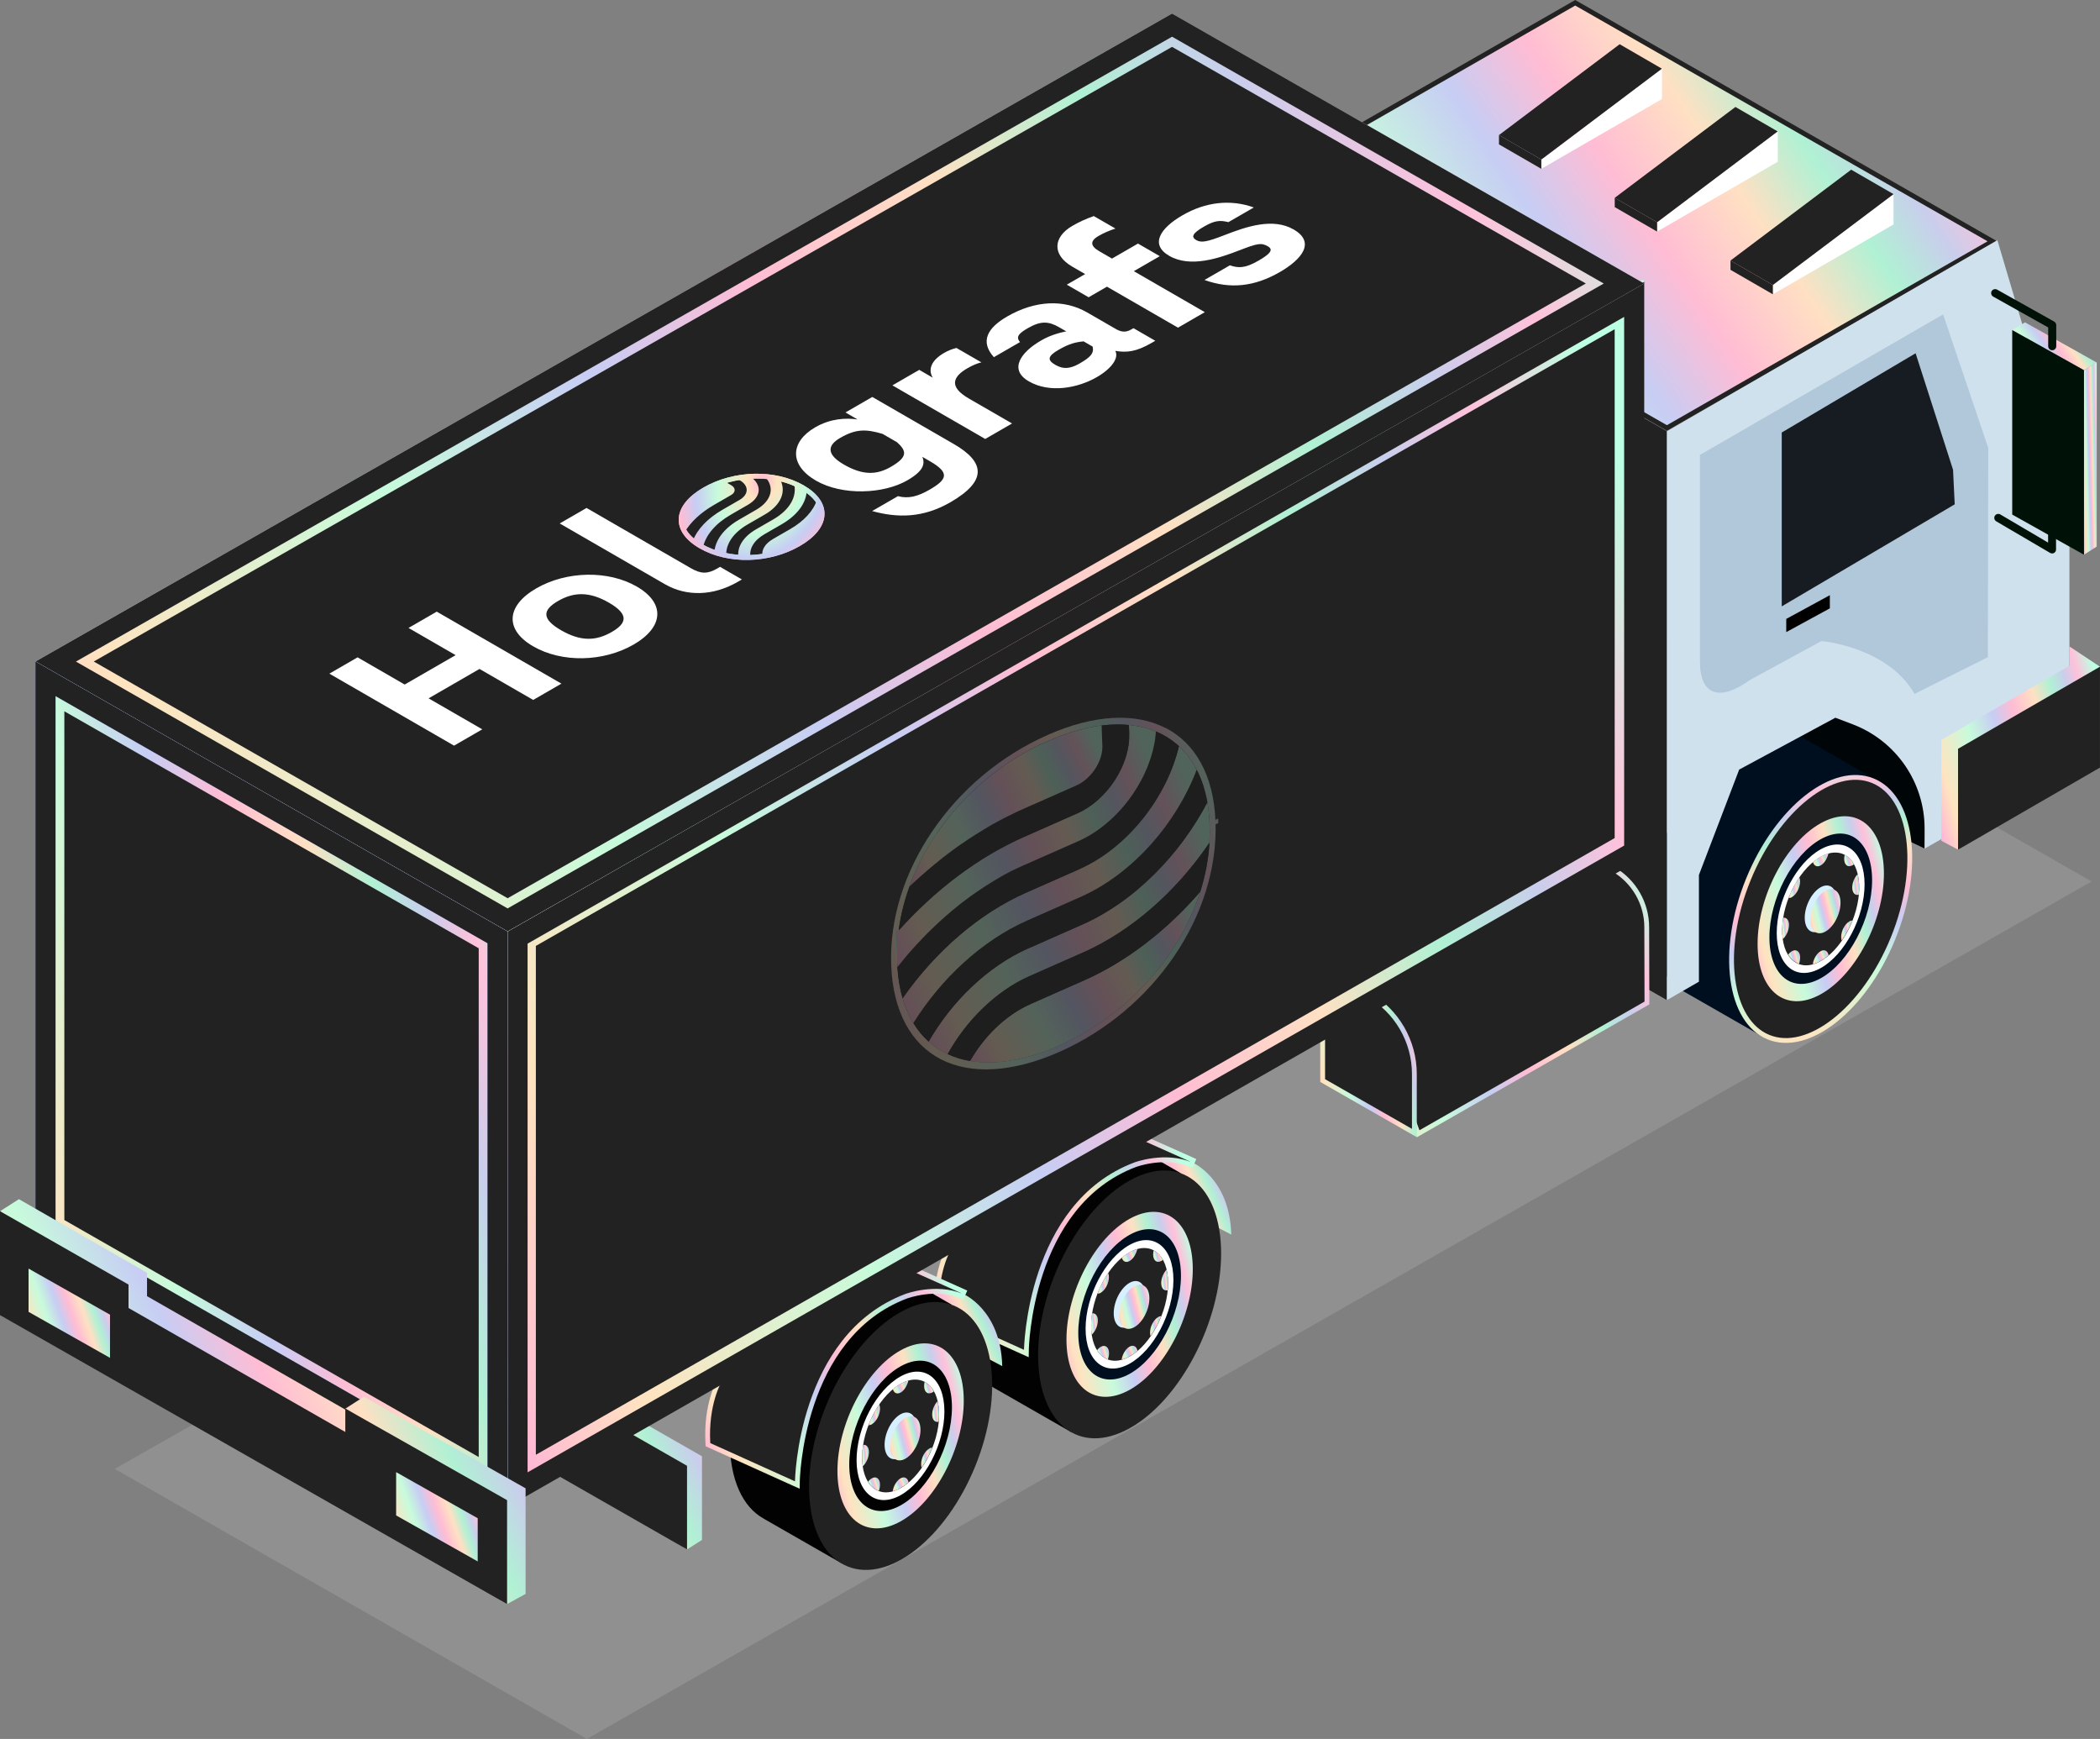 <svg width="436" height="361" viewBox="0 0 436 361" fill="none" xmlns="http://www.w3.org/2000/svg">
<rect x="0" y="0" width="436" height="361" fill="#808080" stroke="none"/>
<path opacity="0.15" d="M121.853 361L23.825 304.94L336.256 126.949L434.263 182.988L121.853 361Z" fill="#EFECEC"/>
<path d="M346.084 88.843L259.462 39.326L327.044 0.576L413.665 50.092L346.084 88.843Z" fill="url(#paint0_linear_2205_2996)" stroke="#222222"/>
<path d="M399.582 176.146L392.026 172.543L378.001 162.95L367.774 155.701V150.21L390.311 138.035L401.579 135.777V141.225" fill="#000508"/>
<path d="M388.661 161.431L374.831 153.444C374.136 152.902 373.376 152.468 372.595 152.142H372.573C369.468 150.862 365.669 151.209 361.565 153.488C351.078 159.326 342.567 175.56 342.567 189.755C342.567 197.807 345.303 203.471 349.58 205.815H349.559L365.886 215.169L365.604 211.719L362.52 204.795C362.52 204.795 362.412 204.687 362.238 204.513C372.443 198.393 380.585 182.527 380.585 168.615C380.585 167.096 380.476 165.642 380.302 164.296H382.56L388.705 161.41L388.661 161.431Z" fill="#000F20"/>
<path d="M258.456 39.327V157.438L346.084 207.617V89.528L258.456 39.327Z" fill="#222222"/>
<path d="M388.831 162.073C392.87 163.715 395.451 168.104 396.249 174.059C397.046 179.998 396.045 187.385 393.031 194.798C390.017 202.211 385.578 208.201 380.862 211.9C376.134 215.61 371.222 216.954 367.183 215.313C363.144 213.672 360.563 209.283 359.764 203.328C358.968 197.389 359.968 190.002 362.982 182.589C365.997 175.176 370.436 169.186 375.151 165.486C379.879 161.777 384.792 160.432 388.831 162.073Z" fill="#222222" stroke="url(#paint1_linear_2205_2996)"/>
<path d="M391.136 181.355C391.136 191.165 385.252 202.386 378.022 206.401C370.77 210.438 364.908 205.75 364.908 195.94C364.908 186.13 370.792 174.909 378.022 170.894C385.274 166.857 391.136 171.545 391.136 181.355Z" fill="url(#paint2_linear_2205_2996)"/>
<path d="M388.683 182.722C388.683 190.687 383.907 199.803 378.023 203.08C372.139 206.357 367.362 202.537 367.362 194.572C367.362 186.607 372.139 177.492 378.023 174.214C383.907 170.937 388.683 174.757 388.683 182.722Z" fill="#000F20"/>
<path d="M387.12 183.59C387.12 190.405 383.038 198.175 378.001 200.975C372.964 203.775 368.882 200.519 368.882 193.704C368.882 186.889 372.964 179.119 378.001 176.32C383.038 173.52 387.12 176.775 387.12 183.59Z" fill="white"/>
<path d="M384.524 191.341C387.084 185.045 386.241 178.755 382.642 177.293C379.043 175.83 374.05 179.749 371.49 186.045C368.93 192.341 369.772 198.631 373.371 200.093C376.97 201.556 381.963 197.637 384.524 191.341Z" fill="#222222"/>
<path d="M380.702 189.766C381.763 187.157 381.417 184.551 379.928 183.946C378.44 183.341 376.373 184.966 375.312 187.576C374.251 190.185 374.597 192.791 376.086 193.396C377.574 194.001 379.641 192.376 380.702 189.766Z" fill="#D7F0FF"/>
<path d="M382.125 187.411C382.125 189.755 380.714 192.446 378.977 193.401C377.24 194.356 375.829 193.249 375.829 190.905C375.829 188.561 377.24 185.87 378.977 184.915C380.714 183.96 382.125 185.067 382.125 187.411Z" fill="url(#paint3_linear_2205_2996)"/>
<path d="M384.558 179.662C384.688 179.597 384.796 179.51 384.927 179.402C384.427 178.512 383.776 177.839 382.994 177.427C382.929 177.709 382.886 178.013 382.886 178.295C382.886 179.554 383.646 180.161 384.579 179.641L384.558 179.662Z" fill="url(#paint4_linear_2205_2996)"/>
<path d="M383.949 191.295C383.016 191.816 382.256 193.27 382.256 194.529C382.256 194.811 382.299 195.071 382.364 195.267C383.233 194.008 383.993 192.597 384.579 191.1C384.384 191.1 384.167 191.165 383.928 191.273L383.949 191.295Z" fill="url(#paint5_linear_2205_2996)"/>
<path d="M378 177.839C377.457 178.143 376.915 178.512 376.394 178.946C376.611 179.749 377.24 180.074 378 179.662C378.76 179.25 379.39 178.208 379.607 177.166C379.086 177.318 378.543 177.535 378 177.839Z" fill="url(#paint6_linear_2205_2996)"/>
<path d="M384.558 184.241C384.558 185.348 385.144 185.956 385.904 185.738C385.947 185.239 385.991 184.718 385.991 184.219C385.991 183.199 385.882 182.288 385.687 181.463C385.035 182.136 384.558 183.243 384.558 184.241Z" fill="url(#paint7_linear_2205_2996)"/>
<path d="M373.506 200.085C373.658 199.673 373.745 199.217 373.745 198.805C373.745 197.546 372.985 196.938 372.051 197.459C371.769 197.611 371.487 197.871 371.27 198.175C371.856 199.109 372.616 199.76 373.528 200.107L373.506 200.085Z" fill="url(#paint8_linear_2205_2996)"/>
<path d="M378.001 197.459C377.197 197.915 376.524 199.043 376.351 200.172C376.893 200.02 377.436 199.803 378.001 199.477C378.565 199.152 379.13 198.783 379.651 198.327C379.477 197.394 378.804 197.003 378.001 197.459Z" fill="url(#paint9_linear_2205_2996)"/>
<path d="M371.422 192.033C371.422 190.991 370.923 190.427 370.228 190.514C370.098 191.382 370.011 192.25 370.011 193.096C370.011 193.747 370.054 194.377 370.141 194.963C370.879 194.312 371.422 193.096 371.422 192.033Z" fill="url(#paint10_linear_2205_2996)"/>
<path d="M372.03 186.238C372.963 185.717 373.723 184.263 373.723 183.004C373.723 182.657 373.658 182.374 373.571 182.136C372.681 183.438 371.921 184.892 371.335 186.433C371.552 186.433 371.791 186.39 372.03 186.259V186.238Z" fill="url(#paint11_linear_2205_2996)"/>
<path d="M426.178 88.616L414.693 49.853L346.084 89.528V207.617L352.728 203.797V181.638L361.087 159.76L381.062 148.995L384.709 150.384C393.654 153.814 399.582 162.408 399.582 171.979V176.168L429.652 159.109V112.62C429.652 104.503 428.48 96.408 426.178 88.616Z" fill="#D0E1EE"/>
<path d="M378.196 133.065L363.28 141.182C357.005 145.74 352.945 144.264 352.945 137.427V94.432L403.425 65.263L412.804 93L412.718 136.429L397.498 144.047C391.831 134.237 378.196 133.086 378.196 133.086V133.065Z" fill="#B1C8DA"/>
<path d="M435.319 113.466L432.67 115.159V76.874L435.319 75.159V113.466Z" fill="url(#paint12_linear_2205_2996)"/>
<path d="M432.671 76.852L417.776 68.518L420.425 66.912L435.298 75.246L432.671 76.852Z" fill="url(#paint13_linear_2205_2996)"/>
<path d="M432.671 115.159L417.776 106.825V68.519L432.671 76.853V115.159Z" fill="#001208"/>
<path d="M426.07 114.899C425.94 114.899 425.788 114.856 425.657 114.791L414.476 108.236C414.085 108.019 413.933 107.498 414.15 107.108C414.367 106.717 414.888 106.565 415.279 106.782L425.223 112.642V110.189C425.223 109.734 425.592 109.365 426.048 109.365C426.504 109.365 426.873 109.734 426.873 110.189V114.074C426.873 114.378 426.721 114.639 426.461 114.791C426.33 114.856 426.178 114.899 426.048 114.899H426.07Z" fill="#001208"/>
<path d="M426.07 72.707C425.614 72.707 425.245 72.338 425.245 71.882V67.976L413.824 61.573C413.434 61.356 413.282 60.835 413.499 60.444C413.716 60.054 414.237 59.902 414.628 60.119L426.482 66.76C426.743 66.912 426.917 67.194 426.917 67.476V71.882C426.917 72.338 426.548 72.707 426.092 72.707H426.07Z" fill="#001208"/>
<path d="M403.056 174.54L406.53 176.385L432.518 157.481L435.992 138.404L429.652 134.193V138.209L403.056 153.596V174.54Z" fill="url(#paint14_linear_2205_2996)"/>
<path d="M406.529 176.386L435.992 159.348V138.404L406.529 155.442V176.386Z" fill="#222222"/>
<path d="M345.064 20.553L320.009 35.051V33.142L345.064 14.194V20.553Z" fill="white"/>
<path d="M320.009 33.12L311.216 28.041L336.271 9.181L345.043 14.259L320.009 33.12Z" fill="#222222"/>
<path d="M320.009 35.051L311.216 29.973V28.041L320.009 33.12V35.051Z" fill="#222222"/>
<path d="M369.099 33.576L344.044 48.074V46.164L369.099 27.217V33.576Z" fill="white"/>
<path d="M344.044 46.142L335.251 41.063L360.306 22.203L369.078 27.282L344.044 46.142Z" fill="#222222"/>
<path d="M344.044 48.074L335.251 42.995V41.063L344.044 46.142V48.074Z" fill="#222222"/>
<path d="M393.133 46.597L368.078 61.095V59.185L393.133 40.238V46.597Z" fill="white"/>
<path d="M368.078 59.164L359.285 54.085L384.34 35.225L393.134 40.303L368.078 59.164Z" fill="#222222"/>
<path d="M368.078 61.095L359.285 56.017V54.085L368.078 59.164V61.095Z" fill="#222222"/>
<path d="M284.402 196.113V200.02L248.187 179.315V175.386L227.474 163.536L224.369 165.533L227.474 180.899L302.032 227.301L305.115 225.326V207.963L284.402 196.113Z" fill="#000F20"/>
<path d="M281.319 198.089V202.017L245.082 181.29V177.383L224.369 165.533V182.896L302.032 227.301V209.939L281.319 198.089Z" fill="#001E33"/>
<path d="M334.85 180.4L334.965 180.466H334.985C339.258 182.975 341.893 187.548 341.893 192.489V192.49L341.936 208.216L294.438 235.363L288.757 219.837L288.734 219.774L288.695 219.718L274.861 200.354L322.375 173.271L334.85 180.4Z" fill="#222222" stroke="url(#paint15_linear_2205_2996)"/>
<path d="M274.61 224.32V201.055L284.067 206.466L284.067 206.466C289.99 209.849 293.65 216.151 293.65 222.982V235.207L274.61 224.32Z" fill="#222222" stroke="url(#paint16_linear_2205_2996)"/>
<path d="M247.513 241.3C247.513 241.3 255.329 244.534 255.633 256.298L250.314 253.498L242.498 247.247L236.961 243.927L234.508 240.693C237.309 236.005 247.513 241.3 247.513 241.3Z" fill="url(#paint17_linear_2205_2996)"/>
<path d="M245.168 243.557L231.338 235.57C230.643 235.028 229.883 234.594 229.102 234.268H229.08C225.975 232.988 222.175 233.335 218.072 235.614C207.585 241.452 199.074 257.686 199.074 271.881C199.074 279.933 201.81 285.597 206.087 287.941H206.065L222.393 297.295L222.11 293.845L219.027 286.921C219.027 286.921 218.919 286.813 218.745 286.639C228.949 280.519 237.091 264.653 237.091 250.741C237.091 249.222 236.983 247.768 236.809 246.422H239.067L245.212 243.536L245.168 243.557Z" fill="#020202"/>
<path d="M253.527 260.226C253.527 274.42 245.016 290.676 234.529 296.493C224.042 302.331 215.531 295.538 215.531 281.344C215.531 267.149 224.042 250.893 234.529 245.077C245.016 239.239 253.527 246.032 253.527 260.226Z" fill="#222222"/>
<path d="M247.644 263.481C247.644 273.291 241.76 284.512 234.53 288.527C227.278 292.564 221.416 287.876 221.416 278.066C221.416 268.256 227.3 257.035 234.53 253.02C241.782 248.983 247.644 253.671 247.644 263.481Z" fill="url(#paint18_linear_2205_2996)"/>
<path d="M245.19 264.849C245.19 272.814 240.413 281.93 234.53 285.207C228.646 288.484 223.869 284.664 223.869 276.699C223.869 268.734 228.646 259.618 234.53 256.341C240.413 253.064 245.19 256.884 245.19 264.849Z" fill="#000F20"/>
<path d="M243.626 265.716C243.626 272.531 239.545 280.301 234.508 283.101C229.47 285.901 225.389 282.645 225.389 275.83C225.389 269.015 229.47 261.245 234.508 258.446C239.545 255.646 243.626 258.901 243.626 265.716Z" fill="white"/>
<path d="M242.519 266.346C242.519 272.315 238.936 279.152 234.529 281.604C230.122 284.057 226.539 281.213 226.539 275.223C226.539 269.233 230.122 262.418 234.529 259.966C238.936 257.513 242.519 260.356 242.519 266.346Z" fill="#222222"/>
<path d="M237.83 268.95C237.83 271.424 236.353 274.246 234.53 275.266C232.706 276.286 231.229 275.092 231.229 272.618C231.229 270.144 232.706 267.322 234.53 266.302C236.353 265.282 237.83 266.476 237.83 268.95Z" fill="#D7F0FF"/>
<path d="M238.633 269.537C238.633 271.881 237.222 274.572 235.485 275.527C233.748 276.482 232.337 275.375 232.337 273.031C232.337 270.687 233.748 267.996 235.485 267.041C237.222 266.086 238.633 267.193 238.633 269.537Z" fill="url(#paint19_linear_2205_2996)"/>
<path d="M241.086 261.788C241.216 261.723 241.325 261.636 241.455 261.528C240.956 260.638 240.304 259.965 239.523 259.553C239.457 259.835 239.414 260.139 239.414 260.421C239.414 261.68 240.174 262.287 241.108 261.767L241.086 261.788Z" fill="url(#paint20_linear_2205_2996)"/>
<path d="M240.456 273.421C239.523 273.942 238.763 275.396 238.763 276.655C238.763 276.937 238.806 277.197 238.871 277.393C239.74 276.134 240.5 274.723 241.086 273.226C240.89 273.226 240.673 273.291 240.435 273.399L240.456 273.421Z" fill="url(#paint21_linear_2205_2996)"/>
<path d="M234.507 259.965C233.964 260.269 233.421 260.638 232.9 261.072C233.118 261.875 233.747 262.2 234.507 261.788C235.267 261.376 235.897 260.334 236.114 259.292C235.593 259.444 235.05 259.661 234.507 259.965Z" fill="url(#paint22_linear_2205_2996)"/>
<path d="M241.086 266.345C241.086 267.452 241.672 268.06 242.432 267.843C242.475 267.344 242.519 266.823 242.519 266.324C242.519 265.304 242.41 264.392 242.215 263.567C241.564 264.24 241.086 265.347 241.086 266.345Z" fill="url(#paint23_linear_2205_2996)"/>
<path d="M230.013 282.211C230.165 281.799 230.252 281.343 230.252 280.931C230.252 279.672 229.492 279.064 228.558 279.585C228.276 279.737 227.993 279.997 227.776 280.301C228.363 281.235 229.123 281.886 230.034 282.233L230.013 282.211Z" fill="url(#paint24_linear_2205_2996)"/>
<path d="M234.508 279.564C233.704 280.019 233.031 281.148 232.857 282.276C233.4 282.125 233.943 281.908 234.508 281.582C235.072 281.256 235.637 280.887 236.158 280.432C235.984 279.498 235.311 279.108 234.508 279.564Z" fill="url(#paint25_linear_2205_2996)"/>
<path d="M227.929 274.159C227.929 273.117 227.429 272.553 226.735 272.64C226.604 273.508 226.518 274.376 226.518 275.222C226.518 275.873 226.561 276.503 226.648 277.089C227.386 276.438 227.929 275.222 227.929 274.159Z" fill="url(#paint26_linear_2205_2996)"/>
<path d="M228.537 268.364C229.47 267.843 230.23 266.389 230.23 265.13C230.23 264.783 230.165 264.5 230.078 264.262C229.188 265.564 228.428 267.018 227.842 268.559C228.059 268.559 228.298 268.516 228.537 268.385V268.364Z" fill="url(#paint27_linear_2205_2996)"/>
<path d="M194.515 272.299L194.532 272.602L194.809 272.727L212.395 280.67L213.089 280.984L213.101 280.222L213.101 280.221L213.101 280.218L213.101 280.203L213.103 280.14C213.104 280.085 213.107 280.001 213.111 279.89C213.12 279.67 213.135 279.344 213.163 278.924C213.219 278.086 213.323 276.876 213.519 275.396C213.909 272.436 214.662 268.403 216.109 264.11C219.007 255.514 224.659 245.957 235.683 241.789L235.684 241.789L235.684 241.789L235.684 241.789L235.686 241.788L235.697 241.784C235.708 241.78 235.724 241.774 235.746 241.766C235.791 241.751 235.857 241.727 235.945 241.698C236.121 241.64 236.381 241.559 236.712 241.468C237.374 241.286 238.317 241.068 239.433 240.922C241.674 240.63 244.577 240.636 247.32 241.783L247.717 240.865L237.469 236.286L237.238 236.182L237.017 236.308L197.089 259.14L196.975 259.206L196.907 259.319L197.338 259.574C196.907 259.319 196.907 259.32 196.907 259.32L196.907 259.32L196.906 259.322L196.904 259.326L196.896 259.339C196.89 259.35 196.881 259.365 196.87 259.385C196.847 259.426 196.816 259.484 196.776 259.56C196.696 259.712 196.585 259.935 196.454 260.227C196.192 260.811 195.851 261.668 195.525 262.779C194.873 264.999 194.284 268.231 194.515 272.299Z" fill="#222222" stroke="url(#paint28_linear_2205_2996)"/>
<path d="M199.964 268.603C199.964 268.603 207.78 271.837 208.084 283.6L202.765 280.801L194.949 274.55L189.412 271.229L186.959 267.995C189.76 263.308 199.964 268.603 199.964 268.603Z" fill="url(#paint29_linear_2205_2996)"/>
<path d="M197.619 270.86L183.789 262.873C183.094 262.331 182.334 261.897 181.553 261.571H181.531C178.426 260.29 174.627 260.638 170.523 262.917C160.036 268.755 151.525 284.989 151.525 299.183C151.525 307.235 154.261 312.9 158.538 315.244H158.517L174.844 324.598L174.561 321.147L171.478 314.224C171.478 314.224 171.37 314.115 171.196 313.942C181.401 307.821 189.543 291.956 189.543 278.044C189.543 276.525 189.434 275.071 189.26 273.725H191.518L197.663 270.838L197.619 270.86Z" fill="#020202"/>
<path d="M202.475 304.393C208.557 289.436 206.553 274.493 198 271.018C189.446 267.542 177.582 276.85 171.5 291.808C165.418 306.765 167.421 321.708 175.975 325.183C184.528 328.659 196.393 319.351 202.475 304.393Z" fill="#222222"/>
<path d="M200.095 290.784C200.095 300.594 194.211 311.815 186.981 315.83C179.729 319.867 173.867 315.179 173.867 305.369C173.867 295.559 179.751 284.338 186.981 280.323C194.233 276.286 200.095 280.974 200.095 290.784Z" fill="url(#paint30_linear_2205_2996)"/>
<path d="M197.641 292.151C197.641 300.116 192.865 309.232 186.981 312.509C181.097 315.786 176.32 311.966 176.32 304.001C176.32 296.036 181.097 286.92 186.981 283.643C192.865 280.366 197.641 284.186 197.641 292.151Z" fill="#020202"/>
<path d="M196.078 293.019C196.078 299.834 191.996 307.604 186.959 310.404C181.922 313.203 177.84 309.948 177.84 303.133C177.84 296.318 181.922 288.548 186.959 285.748C191.996 282.949 196.078 286.204 196.078 293.019Z" fill="white"/>
<path d="M193.504 300.748C196.064 294.452 195.222 288.162 191.623 286.7C188.024 285.238 183.031 289.156 180.47 295.452C177.91 301.749 178.753 308.038 182.352 309.5C185.951 310.963 190.944 307.044 193.504 300.748Z" fill="#222222"/>
<path d="M189.661 299.173C190.722 296.564 190.376 293.958 188.887 293.353C187.399 292.748 185.332 294.374 184.271 296.983C183.21 299.593 183.556 302.198 185.045 302.803C186.533 303.408 188.6 301.783 189.661 299.173Z" fill="#D7F0FF"/>
<path d="M191.106 296.84C191.106 299.184 189.695 301.875 187.958 302.83C186.221 303.785 184.81 302.678 184.81 300.334C184.81 297.99 186.221 295.299 187.958 294.344C189.695 293.389 191.106 294.496 191.106 296.84Z" fill="url(#paint31_linear_2205_2996)"/>
<path d="M193.537 289.091C193.667 289.026 193.776 288.939 193.906 288.831C193.407 287.941 192.755 287.268 191.974 286.855C191.909 287.138 191.865 287.441 191.865 287.724C191.865 288.982 192.625 289.59 193.559 289.069L193.537 289.091Z" fill="url(#paint32_linear_2205_2996)"/>
<path d="M192.929 300.724C191.995 301.245 191.235 302.699 191.235 303.958C191.235 304.24 191.279 304.5 191.344 304.695C192.212 303.437 192.972 302.026 193.558 300.528C193.363 300.528 193.146 300.593 192.907 300.702L192.929 300.724Z" fill="url(#paint33_linear_2205_2996)"/>
<path d="M186.98 287.268C186.437 287.571 185.894 287.94 185.373 288.374C185.59 289.177 186.22 289.503 186.98 289.091C187.74 288.678 188.369 287.636 188.586 286.595C188.065 286.747 187.522 286.964 186.98 287.268Z" fill="url(#paint34_linear_2205_2996)"/>
<path d="M193.537 293.648C193.537 294.755 194.123 295.363 194.883 295.146C194.927 294.647 194.97 294.126 194.97 293.626C194.97 292.606 194.861 291.695 194.666 290.87C194.015 291.543 193.537 292.65 193.537 293.648Z" fill="url(#paint35_linear_2205_2996)"/>
<path d="M182.464 309.514C182.616 309.102 182.703 308.646 182.703 308.233C182.703 306.975 181.943 306.367 181.009 306.888C180.727 307.04 180.445 307.3 180.228 307.604C180.814 308.537 181.574 309.188 182.486 309.536L182.464 309.514Z" fill="url(#paint36_linear_2205_2996)"/>
<path d="M186.98 306.888C186.177 307.343 185.504 308.472 185.33 309.601C185.873 309.449 186.416 309.232 186.98 308.906C187.545 308.581 188.109 308.212 188.63 307.756C188.457 306.823 187.783 306.432 186.98 306.888Z" fill="url(#paint37_linear_2205_2996)"/>
<path d="M180.401 301.462C180.401 300.42 179.902 299.856 179.207 299.942C179.077 300.81 178.99 301.679 178.99 302.525C178.99 303.176 179.034 303.806 179.12 304.392C179.859 303.74 180.401 302.525 180.401 301.462Z" fill="url(#paint38_linear_2205_2996)"/>
<path d="M181.009 295.666C181.943 295.146 182.703 293.691 182.703 292.433C182.703 292.085 182.638 291.803 182.551 291.564C181.661 292.867 180.901 294.321 180.314 295.862C180.532 295.862 180.77 295.818 181.009 295.688V295.666Z" fill="url(#paint39_linear_2205_2996)"/>
<path d="M146.966 299.602L146.984 299.905L147.26 300.029L164.846 307.973L165.541 308.286L165.552 307.525L165.552 307.524L165.552 307.521L165.552 307.505L165.554 307.443C165.555 307.387 165.558 307.303 165.562 307.193C165.571 306.973 165.587 306.646 165.614 306.227C165.67 305.389 165.775 304.179 165.97 302.699C166.36 299.738 167.113 295.705 168.56 291.413C171.458 282.817 177.11 273.259 188.135 269.092L188.135 269.092L188.135 269.092L188.135 269.092L188.137 269.091L188.149 269.087C188.159 269.083 188.175 269.077 188.198 269.069C188.242 269.054 188.309 269.03 188.397 269.001C188.572 268.943 188.833 268.862 189.163 268.771C189.825 268.589 190.768 268.371 191.884 268.225C194.125 267.933 197.028 267.939 199.772 269.086L200.168 268.168L189.92 263.588L189.689 263.485L189.468 263.611L149.541 286.443L149.426 286.509L149.359 286.622L149.789 286.877C149.359 286.622 149.359 286.622 149.358 286.623L149.358 286.623L149.357 286.624L149.355 286.628L149.347 286.641C149.341 286.652 149.332 286.668 149.321 286.688C149.299 286.728 149.267 286.787 149.227 286.863C149.148 287.015 149.036 287.238 148.905 287.53C148.644 288.113 148.302 288.971 147.976 290.081C147.325 292.302 146.735 295.534 146.966 299.602Z" fill="#222222" stroke="url(#paint40_linear_2205_2996)"/>
<path d="M125.033 290.467V294.373L88.796 273.646V269.74L68.105 257.89L65 259.886L68.105 275.252L142.641 321.655L145.746 319.68V302.317L125.033 290.467Z" fill="url(#paint41_linear_2205_2996)"/>
<path d="M121.928 292.442V296.37L85.713 275.644V271.715L65 259.887V277.25L142.641 321.655V304.292L121.928 292.442Z" fill="#222222"/>
<path d="M338.238 63.17V175.716L108.254 307.174V194.628L338.238 63.17Z" fill="#222222" stroke="url(#paint42_linear_2205_2996)" stroke-width="6"/>
<g style="mix-blend-mode:multiply">
<path d="M337.205 65.783V175.538L109.536 305.651V195.896L337.205 65.783ZM341.373 58.513L105.367 193.4V312.835L341.373 177.947V58.513Z" fill="#222222"/>
</g>
<path d="M105.391 189.924L13.411 137.323L243.342 6.276L335.301 58.856L105.391 189.924Z" fill="#222222" stroke="url(#paint43_linear_2205_2996)" stroke-width="6"/>
<g style="mix-blend-mode:multiply">
<path d="M243.344 7.618L332.97 58.86L105.388 188.582L15.762 137.34L243.344 7.618ZM243.344 2.821L7.382 137.318L105.388 193.357L341.351 58.86L243.344 2.821Z" fill="#222222"/>
</g>
<path d="M102.389 195.119V307.642L10.36 255.013V142.49L102.389 195.119Z" fill="#222222" stroke="url(#paint44_linear_2205_2996)" stroke-width="6"/>
<path d="M11.529 144.502L101.22 195.809V305.651L11.529 254.344V144.502ZM7.36 137.318V256.753L105.367 312.813V193.379L7.36 137.318Z" fill="#91ABFF"/>
<path d="M11.529 144.502L101.22 195.809V305.651L11.529 254.344V144.502ZM7.36 137.318V256.753L105.367 312.813V193.379L7.36 137.318Z" fill="#222222"/>
<path d="M369.924 125.88V89.787L397.715 73.336L405.488 97.514L405.835 104.698L369.924 125.88Z" fill="#161C21"/>
<path d="M370.857 131.22L379.911 126.293V123.559L370.857 128.485V131.22Z" fill="black"/>
<path d="M75.535 289.959L71.692 292.433L75.535 294.821L30.527 269.08V264.219L3.93 248.939L0.087 251.392L4.798 271.077L105.28 332.997L109.123 330.892V308.971L75.535 289.959Z" fill="url(#paint45_linear_2205_2996)"/>
<path d="M71.692 292.412V297.273L26.684 271.533V266.671L0 251.436V273.009L105.28 332.998V311.424L71.692 292.412Z" fill="#222222"/>
<path d="M99.179 324.142L82.244 314.593V305.607L99.179 315.179V324.142Z" fill="url(#paint46_linear_2205_2996)"/>
<path d="M22.841 281.885L5.928 272.336V263.351L22.841 272.922V281.885Z" fill="url(#paint47_linear_2205_2996)"/>
<path d="M90.673 126.975L116.562 141.921L110.701 145.304L99.555 138.869L88.983 144.972L100.13 151.407L94.269 154.79L68.38 139.845L74.241 136.461L84.021 142.107L94.593 136.005L84.812 130.358L90.673 126.975Z" fill="white"/>
<path d="M132.203 121.764C138.172 125.21 137.812 130.192 131.556 133.804C125.263 137.437 116.669 137.624 110.701 134.178C104.768 130.753 105.055 125.771 111.348 122.138C117.604 118.526 126.27 118.339 132.203 121.764ZM126.414 125.106C122.315 122.74 119.079 122.906 115.878 124.754C112.642 126.622 112.391 128.469 116.49 130.836C120.625 133.223 123.789 133.057 127.025 131.189C130.225 129.341 130.549 127.494 126.414 125.106Z" fill="white"/>
<path d="M149.499 117.675L154.03 120.29L153.131 120.809C148.097 123.715 142.56 123.882 138.065 121.287L116.203 108.666L121.776 105.449L143.458 117.966C145.616 119.211 146.982 119.128 148.888 118.028L149.499 117.675Z" fill="white"/>
<path d="M181.106 82.407L198.006 92.163C204.514 95.92 205.018 99.823 197.323 104.265C191.57 107.586 186.284 107.524 181.07 106.092L186.428 102.999C188.585 103.58 190.563 103.061 192.972 101.67C196.676 99.532 197.251 98.162 193.08 95.754L191.498 94.841C192.109 96.356 191.678 97.809 188.37 99.719C183.444 102.563 174.886 102.936 169.42 99.781C163.811 96.543 164.027 91.727 169.277 88.696C172.441 86.87 175.641 86.724 178.05 87.077L175.533 85.624L181.106 82.407ZM183.228 90.067C179.884 89.091 177.798 88.966 174.454 90.897C171.722 92.474 171.578 94.343 175.21 96.439C179.273 98.785 182.149 98.536 184.954 96.917C188.55 94.841 188.226 93.616 186.248 91.81L183.228 90.067Z" fill="white"/>
<path d="M198.581 72.237L203.759 75.226C202.932 75.413 201.925 75.828 200.846 76.451C197.682 78.277 197.071 80.374 201.134 82.72L210.123 87.909L204.55 91.127L185.277 80L190.85 76.783L193.655 78.402C192.612 76.679 193.403 74.769 195.992 73.275C196.819 72.797 197.79 72.403 198.581 72.237Z" fill="white"/>
<path d="M235.33 68.127L239.86 70.742L239.033 71.22C235.869 73.046 233.891 73.233 231.554 72.839C232.345 74.292 230.835 76.492 227.707 78.298C223.751 80.582 217.926 81.661 213.612 79.17C209.369 76.721 211.958 73.109 216.093 70.722C217.561 69.843 219.374 69.181 221.378 68.791L219.94 67.961C217.711 66.674 216.093 66.57 213.396 68.127C211.526 69.206 210.843 69.933 211.778 71.012L206.348 74.147C203.436 70.888 204.982 68.085 209.117 65.698C214.942 62.335 220.911 62.086 225.729 64.868L231.734 68.334C232.992 69.061 233.927 68.936 234.862 68.397L235.33 68.127ZM224.974 70.867C223.32 71.033 222.026 71.323 219.76 72.631C217.459 73.96 217.423 74.769 219.113 75.745C220.695 76.658 222.097 76.638 224.183 75.434C226.34 74.188 227.203 73.358 226.844 71.946L224.974 70.867Z" fill="white"/>
<path d="M227.095 44.856L231.589 47.451C230.308 47.858 229.133 48.368 228.102 48.966C226.412 49.942 226.196 50.98 228.245 52.163L230.87 53.678L236.264 50.565L240.794 53.18L235.401 56.294L250.143 64.804L244.57 68.022L229.827 59.511L226.016 61.712L221.485 59.096L225.297 56.896L222.636 55.36C218.393 52.91 218.609 49.215 222.672 46.87C223.998 46.097 225.483 45.42 227.095 44.856Z" fill="white"/>
<path d="M166.607 101.191C172.372 104.519 171.952 109.373 165.809 112.919C159.63 116.486 151.258 116.709 145.493 113.381C139.763 110.073 140.113 105.219 146.293 101.652C152.439 98.106 160.877 97.883 166.607 101.191Z" fill="#222222" stroke="url(#paint48_radial_2205_2996)" stroke-miterlimit="10" stroke-linecap="square"/>
<path d="M164.046 109.846C166.94 108.175 168.89 106.039 169.632 103.728C171.865 106.709 170.524 110.2 165.811 112.92C163.529 114.238 160.944 115.098 158.305 115.493C158.175 114.843 158.303 114.181 158.68 113.559C159.058 112.937 159.675 112.37 160.484 111.901L164.046 109.846ZM160.543 107.824L156.982 109.88C155.67 110.637 154.661 111.55 154.028 112.553C153.394 113.556 153.152 114.624 153.318 115.68C154.152 115.742 154.996 115.757 155.838 115.724C155.651 114.851 155.815 113.961 156.318 113.123C156.82 112.285 157.647 111.522 158.736 110.892L162.297 108.836C165.569 106.948 167.439 104.402 167.5 101.753C167.22 101.561 166.926 101.375 166.611 101.193C166.061 100.875 165.469 100.582 164.84 100.317C165.2 101.666 164.998 103.049 164.251 104.354C163.504 105.66 162.233 106.849 160.543 107.824ZM151.788 102.77C152.26 102.497 152.528 102.129 152.533 101.747C152.539 101.365 152.282 101 151.818 100.732L150.351 99.885C148.86 100.359 147.493 100.955 146.293 101.654C141.778 104.26 140.379 107.552 142.183 110.426C143.428 108.322 145.497 106.406 148.227 104.827L151.788 102.77ZM155.291 104.791C156.641 104.009 157.436 102.966 157.516 101.871C157.596 100.776 156.955 99.712 155.721 98.891C154.738 98.955 153.769 99.079 152.828 99.26L153.598 99.704C154.525 100.241 155.039 100.972 155.028 101.736C155.017 102.501 154.481 103.236 153.539 103.782L149.979 105.837C146.919 107.602 144.792 109.831 143.853 112.256C144.343 112.658 144.892 113.035 145.495 113.382C145.646 113.469 145.794 113.554 145.953 113.634C146.513 111.074 148.549 108.684 151.731 106.848L155.291 104.791ZM155.232 108.869L158.793 106.813C160.457 105.851 161.628 104.643 162.171 103.326C162.715 102.01 162.61 100.638 161.868 99.366C160.88 99.139 159.844 98.985 158.785 98.907C159.829 99.997 160.223 101.26 159.908 102.504C159.594 103.748 158.587 104.906 157.041 105.802L153.48 107.858C150.333 109.676 148.483 112.106 148.304 114.655C149.088 114.931 149.92 115.159 150.787 115.336C150.719 114.147 151.079 112.958 151.843 111.845C152.608 110.732 153.762 109.719 155.232 108.869Z" fill="url(#paint49_radial_2205_2996)"/>
<path d="M166.607 101.191C172.372 104.519 171.952 109.373 165.809 112.919C159.63 116.486 151.258 116.709 145.493 113.381C139.763 110.073 140.113 105.219 146.293 101.652C152.439 98.106 160.877 97.883 166.607 101.191Z" stroke="url(#paint50_radial_2205_2996)" stroke-miterlimit="10" stroke-linecap="square"/>
<path d="M254.373 48.754C258.792 47.037 264.291 45.157 268.592 47.64C273.183 50.291 270.288 53.84 265.731 56.471C260.384 59.558 255.38 60.026 250.074 58.122L255.349 55.077C257.081 55.663 258.451 55.749 261.286 54.112C263.726 52.703 264.441 51.832 263.248 51.143C261.874 50.35 261.083 50.515 257.382 51.941C253.178 53.575 247.177 55.663 242.766 53.117C238.682 50.759 240.857 47.374 245.523 44.681C250.331 41.905 255.514 41.333 260.316 43.069L255.04 46.115C253.309 45.695 252.228 45.734 249.968 47.04C247.563 48.428 247.244 49.196 248.365 49.843C249.413 50.448 250.6 50.222 254.373 48.754Z" fill="white"/>
<g opacity="0.3">
<path d="M213.904 208.463L225.064 203.532C233.767 199.683 242.145 193.283 249.193 185.106C247.771 189.589 245.638 193.917 242.902 197.936C237.368 206.02 229.392 212.868 219.917 217.057C212.914 220.149 206.608 221.153 201.398 220.272C202.821 217.768 204.614 215.45 206.669 213.456C208.895 211.292 211.384 209.591 213.919 208.463H213.904Z" fill="url(#paint51_linear_2205_2996)"/>
<path d="M241.959 151.085C248.158 154.269 252.007 160.946 252.362 170.592C252.718 180.237 249.518 190.099 243.752 198.539C237.987 206.979 229.701 214.059 219.948 218.371C210.194 222.684 201.584 223.086 195.401 219.932C189.203 216.764 185.4 210.07 185.029 200.379C184.658 190.687 187.842 180.948 193.608 172.493C199.358 164.038 207.659 156.943 217.459 152.599C227.259 148.256 235.761 147.947 241.959 151.115V151.085ZM251.095 174.951C251.172 173.683 251.187 172.4 251.141 171.117C250.786 161.812 247.107 155.444 241.171 152.398C235.22 149.369 226.996 149.678 217.505 153.851C207.968 158.071 199.992 164.934 194.474 173.034C190.285 179.202 187.502 186.111 186.575 193.16C186.281 195.37 186.173 197.581 186.266 199.791C186.266 200.131 186.297 200.456 186.312 200.796C186.467 203.13 186.838 205.279 187.394 207.226C187.951 209.143 188.693 210.859 189.62 212.374C190.517 213.842 191.583 215.125 192.789 216.223C193.825 217.15 194.968 217.923 196.205 218.557C196.39 218.649 196.576 218.742 196.761 218.819C198.184 219.484 199.729 219.963 201.399 220.242C206.608 221.123 212.915 220.133 219.917 217.026C229.408 212.837 237.384 205.99 242.902 197.905C245.638 193.886 247.771 189.558 249.193 185.076C250.245 181.752 250.894 178.352 251.095 174.935" fill="url(#paint52_linear_2205_2996)"/>
<path d="M252.038 170.312L252.919 169.926L252.95 170.869L252.069 171.255L252.038 170.312Z" fill="url(#paint53_linear_2205_2996)"/>
<path d="M239.687 181.427C244.046 177.099 247.802 172.013 250.662 166.557C250.925 167.994 251.079 169.509 251.141 171.117C251.187 172.4 251.172 173.667 251.095 174.95C244.154 185.198 234.772 193.345 224.832 197.75L213.672 202.681C210.271 204.18 206.933 206.499 203.934 209.42C201.105 212.156 198.647 215.387 196.746 218.849C196.561 218.757 196.375 218.679 196.19 218.587C194.953 217.953 193.809 217.165 192.773 216.253C195.185 212.079 198.215 208.199 201.677 204.922C205.325 201.46 209.344 198.708 213.44 196.9L224.6 191.969C229.933 189.619 235.081 186.018 239.672 181.442L239.687 181.427Z" fill="url(#paint54_linear_2205_2996)"/>
<path d="M213.471 196.884C209.375 198.693 205.356 201.444 201.708 204.907C198.246 208.199 195.216 212.064 192.805 216.237C191.599 215.155 190.532 213.872 189.636 212.388C192.542 207.766 196.051 203.531 199.992 199.93C204.135 196.142 208.664 193.128 213.255 191.103L224.415 186.172C229.64 183.854 234.679 180.082 238.992 175.259C243.088 170.684 246.349 165.351 248.467 159.802C249.487 161.765 250.229 164.022 250.678 166.572C247.802 172.029 244.062 177.114 239.703 181.442C235.112 186.018 229.964 189.619 224.709 191.938L213.487 196.9L213.471 196.884Z" fill="#151515"/>
<path d="M237.431 169.756C240.986 165.258 243.552 160.064 244.773 154.917C246.226 156.262 247.463 157.885 248.452 159.802C246.334 165.351 243.073 170.684 238.976 175.259C234.664 180.082 229.609 183.853 224.4 186.172L213.24 191.103C208.633 193.143 204.12 196.142 199.977 199.929C196.035 203.531 192.511 207.766 189.62 212.388C188.693 210.873 187.951 209.157 187.395 207.241C194.273 197.394 203.409 189.573 213.023 185.322L224.183 180.391C229.037 178.227 233.69 174.502 237.431 169.756Z" fill="url(#paint55_linear_2205_2996)"/>
<path d="M224.182 180.393L213.022 185.324C203.408 189.575 194.272 197.396 187.394 207.243C186.837 205.295 186.466 203.162 186.312 200.812C193.793 191.306 203.098 183.824 212.806 179.527L223.966 174.596C228.201 172.71 232.22 169.248 235.188 164.873C237.986 160.746 239.702 156.14 239.98 151.843C240.382 152.013 240.784 152.198 241.17 152.384C242.484 153.064 243.69 153.899 244.772 154.888C243.551 160.035 240.985 165.214 237.43 169.727C233.673 174.473 229.036 178.213 224.182 180.362V180.393Z" fill="#151515"/>
<path d="M186.02 200.13L185.757 193.298L186.932 192.772L187.194 199.62L186.02 200.13Z" fill="url(#paint56_linear_2205_2996)"/>
<path d="M234.447 152.321L234.385 150.497C236.41 150.698 238.28 151.146 239.98 151.857C239.98 151.966 239.965 152.089 239.949 152.197C239.949 152.367 239.919 152.476 239.919 152.584C239.903 152.785 239.888 152.878 239.872 152.986C239.841 153.202 239.826 153.295 239.826 153.388C239.795 153.619 239.779 153.712 239.764 153.805C239.733 154.037 239.702 154.13 239.687 154.222C239.64 154.454 239.625 154.547 239.609 154.64C239.563 154.872 239.548 154.964 239.517 155.057C239.455 155.304 239.439 155.382 239.424 155.474C239.424 155.521 239.393 155.583 239.393 155.629C239.378 155.722 239.347 155.799 239.331 155.892C239.331 155.938 239.3 156 239.285 156.046C239.254 156.139 239.238 156.232 239.208 156.309C239.146 156.556 239.115 156.649 239.084 156.726C239.007 156.974 238.991 157.067 238.96 157.159C238.883 157.391 238.852 157.484 238.821 157.592C238.728 157.855 238.651 158.087 238.558 158.319C238.497 158.504 238.466 158.581 238.435 158.674C238.419 158.736 238.388 158.798 238.373 158.844C238.342 158.921 238.311 158.999 238.28 159.076C238.249 159.138 238.234 159.215 238.203 159.277C238.172 159.354 238.141 159.416 238.11 159.493C238.079 159.555 238.048 159.632 238.017 159.694C237.986 159.772 237.955 159.833 237.925 159.911C237.894 159.988 237.863 160.05 237.832 160.127C237.801 160.189 237.77 160.266 237.739 160.328C237.708 160.405 237.677 160.467 237.646 160.544C237.615 160.606 237.585 160.684 237.554 160.745C237.523 160.823 237.492 160.885 237.445 160.962C237.414 161.024 237.384 161.101 237.353 161.163C237.322 161.24 237.275 161.317 237.244 161.379C237.214 161.441 237.183 161.518 237.136 161.58C237.105 161.657 237.059 161.735 237.028 161.797C236.997 161.858 236.966 161.92 236.92 161.997C236.873 162.075 236.843 162.152 236.796 162.229C236.765 162.291 236.734 162.353 236.688 162.415C236.642 162.492 236.611 162.569 236.564 162.647C236.533 162.709 236.487 162.77 236.456 162.832C236.41 162.909 236.363 162.987 236.317 163.064C236.286 163.126 236.24 163.188 236.209 163.25C236.162 163.327 236.116 163.404 236.07 163.481C236.039 163.543 235.992 163.59 235.961 163.651C235.915 163.729 235.853 163.821 235.807 163.899C235.776 163.945 235.745 164.007 235.714 164.053C235.652 164.146 235.606 164.223 235.544 164.316C235.359 164.594 235.281 164.718 235.189 164.857C232.221 169.216 228.202 172.694 223.966 174.58L212.806 179.511C212.651 179.573 212.497 179.65 212.342 179.712C212.095 179.82 211.987 179.866 211.879 179.928C211.817 179.959 211.755 179.99 211.693 180.006C211.6 180.052 211.508 180.098 211.415 180.129C211.338 180.16 211.26 180.206 211.199 180.237C211.121 180.268 211.044 180.315 210.967 180.346C210.889 180.376 210.812 180.423 210.735 180.454C210.657 180.485 210.58 180.531 210.503 180.562C210.426 180.593 210.348 180.639 210.271 180.67C210.194 180.701 210.116 180.747 210.039 180.778C209.962 180.809 209.885 180.856 209.807 180.902C209.73 180.948 209.653 180.979 209.575 181.026C209.498 181.072 209.421 181.103 209.344 181.149C209.266 181.196 209.189 181.227 209.112 181.273C209.034 181.319 208.957 181.35 208.88 181.397C208.803 181.428 208.741 181.474 208.663 181.505C208.586 181.551 208.493 181.598 208.416 181.644C208.354 181.675 208.277 181.721 208.215 181.752C208.138 181.799 208.061 181.845 207.983 181.891C207.906 181.938 207.844 181.969 207.767 182.015C207.69 182.061 207.612 182.108 207.52 182.154C207.458 182.2 207.38 182.231 207.319 182.278C207.241 182.324 207.149 182.371 207.071 182.432C207.01 182.463 206.948 182.51 206.886 182.541C206.793 182.587 206.716 182.649 206.623 182.695C206.561 182.726 206.499 182.772 206.438 182.803C206.345 182.85 206.252 182.912 206.175 182.958C206.113 182.989 206.051 183.035 206.005 183.066C205.912 183.128 205.819 183.174 205.742 183.236C205.68 183.267 205.618 183.313 205.556 183.344C205.464 183.406 205.371 183.453 205.294 183.514C205.232 183.545 205.17 183.592 205.124 183.623C205.031 183.684 204.938 183.731 204.845 183.793C204.784 183.824 204.737 183.87 204.675 183.901C204.583 183.963 204.49 184.024 204.397 184.086C204.335 184.117 204.289 184.164 204.227 184.194C204.134 184.256 204.042 184.318 203.949 184.38C203.903 184.411 203.841 184.457 203.794 184.488C203.702 184.55 203.609 184.612 203.516 184.674C203.47 184.705 203.423 184.736 203.362 184.766C203.269 184.828 203.161 184.906 203.068 184.967C203.021 184.998 202.975 185.029 202.929 185.06C202.836 185.122 202.728 185.199 202.635 185.261C202.589 185.292 202.542 185.323 202.496 185.354C202.388 185.431 202.295 185.493 202.187 185.57C201.955 185.725 201.862 185.802 201.754 185.879C201.538 186.034 201.429 186.111 201.321 186.189C201.105 186.343 200.997 186.42 200.888 186.513C200.672 186.668 200.564 186.76 200.456 186.838C200.255 186.992 200.146 187.07 200.023 187.162C199.837 187.317 199.714 187.394 199.59 187.487C199.404 187.626 199.281 187.734 199.157 187.827C199.003 187.951 198.863 188.059 198.74 188.167C195.37 190.872 192.186 193.933 189.218 197.287C189.094 197.426 188.971 197.565 188.847 197.704C188.723 197.859 188.6 197.998 188.476 198.137C188.352 198.292 188.229 198.431 188.105 198.57C187.981 198.725 187.858 198.864 187.749 199.003C187.626 199.157 187.502 199.297 187.394 199.436C187.255 199.59 187.147 199.729 187.038 199.868C186.899 200.038 186.791 200.178 186.683 200.317C186.559 200.471 186.436 200.626 186.327 200.765C186.296 200.44 186.281 200.116 186.266 199.776C186.188 197.565 186.296 195.339 186.575 193.144C187.301 192.341 188.028 191.552 188.77 190.779C188.893 190.64 189.017 190.517 189.141 190.393C189.28 190.254 189.388 190.13 189.512 190.022C189.651 189.883 189.774 189.759 189.883 189.651C190.022 189.512 190.145 189.388 190.254 189.28C190.408 189.125 190.516 189.017 190.64 188.909C190.795 188.754 190.903 188.646 191.026 188.538C191.181 188.399 191.289 188.291 191.413 188.167C191.567 188.028 191.691 187.904 191.799 187.796C191.954 187.657 192.062 187.549 192.186 187.425C192.325 187.286 192.449 187.178 192.572 187.07C192.711 186.946 192.835 186.822 192.959 186.714C193.098 186.59 193.221 186.467 193.345 186.359C193.484 186.235 193.608 186.127 193.747 186.003C195.71 184.256 197.735 182.633 199.791 181.149C199.915 181.057 200.038 180.979 200.162 180.887C200.332 180.763 200.456 180.686 200.564 180.593C200.749 180.469 200.857 180.392 200.966 180.315C201.151 180.176 201.259 180.114 201.368 180.036C201.584 179.882 201.677 179.82 201.785 179.758C202.001 179.604 202.109 179.542 202.202 179.48C202.419 179.325 202.527 179.264 202.62 179.202C202.666 179.171 202.712 179.14 202.759 179.109C202.851 179.047 202.944 178.985 203.037 178.923C203.083 178.893 203.13 178.862 203.176 178.831C203.269 178.769 203.362 178.707 203.454 178.645C203.501 178.614 203.562 178.583 203.609 178.552C203.702 178.491 203.794 178.444 203.872 178.382C203.933 178.352 203.98 178.305 204.042 178.274C204.134 178.228 204.212 178.166 204.304 178.12C204.366 178.089 204.428 178.042 204.474 178.011C204.552 177.965 204.645 177.903 204.722 177.857C204.784 177.826 204.845 177.78 204.892 177.749C204.969 177.702 205.062 177.641 205.139 177.594C205.201 177.563 205.263 177.517 205.325 177.486C205.402 177.44 205.495 177.393 205.572 177.331C205.634 177.3 205.696 177.254 205.757 177.223C205.835 177.177 205.927 177.13 206.005 177.084C206.067 177.053 206.128 177.007 206.19 176.976C206.268 176.929 206.36 176.883 206.438 176.837C206.499 176.806 206.561 176.759 206.623 176.729C206.7 176.682 206.778 176.636 206.855 176.589C206.917 176.543 206.994 176.512 207.056 176.481C207.133 176.435 207.21 176.404 207.288 176.358C207.35 176.327 207.427 176.28 207.489 176.249C207.566 176.203 207.643 176.157 207.721 176.126C207.782 176.095 207.86 176.048 207.921 176.017C207.999 175.971 208.076 175.925 208.153 175.894C208.215 175.863 208.292 175.817 208.354 175.786C208.432 175.739 208.509 175.708 208.586 175.662C208.663 175.631 208.725 175.585 208.803 175.554C208.88 175.507 208.957 175.476 209.034 175.43C209.112 175.399 209.174 175.353 209.251 175.322C209.328 175.291 209.405 175.245 209.467 175.214C209.545 175.183 209.606 175.136 209.684 175.105C209.761 175.075 209.838 175.028 209.9 174.997C209.977 174.966 210.055 174.92 210.116 174.889C210.194 174.858 210.256 174.812 210.333 174.781C210.41 174.734 210.487 174.704 210.58 174.657C210.642 174.626 210.719 174.595 210.781 174.564C210.858 174.518 210.951 174.487 211.028 174.441C211.09 174.41 211.168 174.379 211.229 174.348C211.307 174.317 211.384 174.271 211.461 174.24C211.523 174.209 211.6 174.178 211.662 174.147C211.755 174.101 211.863 174.054 211.956 174.008C212.002 173.993 212.049 173.962 212.095 173.946C212.25 173.884 212.389 173.807 212.543 173.745L223.688 168.814C226.656 167.5 229.438 165.027 231.448 161.936C233.457 158.844 234.524 155.382 234.416 152.306L234.447 152.321Z" fill="url(#paint57_linear_2205_2996)"/>
<path d="M223.734 168.83L212.589 173.761C203.284 177.873 194.272 184.597 186.574 193.191C186.976 190.115 187.734 187.055 188.816 184.087C196.096 177.131 204.134 171.628 212.373 167.98L223.533 163.049C225.017 162.4 226.408 161.148 227.398 159.618C228.402 158.072 228.943 156.341 228.881 154.795L228.727 150.621C230.721 150.374 232.607 150.343 234.384 150.513L234.446 152.337C234.57 155.398 233.488 158.86 231.478 161.967C229.469 165.059 226.687 167.532 223.719 168.846L223.734 168.83Z" fill="#151515"/>
<path d="M194.475 173.05C199.993 164.935 207.969 158.087 217.506 153.867C221.494 152.105 225.251 151.038 228.713 150.605L228.868 154.779C228.93 156.325 228.389 158.041 227.384 159.602C226.379 161.132 224.988 162.384 223.519 163.033L212.359 167.964C212.096 168.088 211.834 168.196 211.571 168.32C211.478 168.366 211.401 168.397 211.308 168.443C211.138 168.521 210.968 168.598 210.782 168.691C210.674 168.737 210.566 168.784 210.473 168.845C210.319 168.923 210.164 169 210.009 169.077C209.901 169.139 209.778 169.185 209.669 169.247C209.515 169.325 209.376 169.402 209.221 169.464C209.113 169.525 208.989 169.587 208.881 169.634C208.742 169.711 208.587 169.788 208.448 169.85C208.325 169.912 208.201 169.974 208.093 170.036C207.954 170.113 207.815 170.175 207.675 170.252C207.552 170.314 207.428 170.391 207.304 170.453C207.165 170.53 207.026 170.592 206.903 170.669C206.779 170.731 206.655 170.808 206.532 170.87C206.392 170.948 206.269 171.025 206.13 171.087C206.006 171.164 205.882 171.226 205.743 171.303C205.62 171.38 205.48 171.458 205.357 171.535C205.233 171.612 205.094 171.69 204.97 171.767C204.847 171.844 204.723 171.921 204.584 171.999C204.46 172.076 204.321 172.153 204.197 172.231C204.074 172.308 203.95 172.385 203.826 172.462C203.687 172.54 203.564 172.617 203.425 172.71C203.301 172.787 203.177 172.864 203.054 172.942C202.914 173.019 202.791 173.112 202.652 173.189C202.528 173.266 202.404 173.344 202.281 173.421C202.142 173.514 202.018 173.591 201.879 173.684C201.755 173.761 201.647 173.838 201.523 173.915C201.384 174.008 201.261 174.085 201.121 174.178C200.998 174.255 200.89 174.333 200.766 174.41C200.627 174.503 200.488 174.596 200.364 174.688C200.256 174.766 200.132 174.843 200.024 174.92C199.885 175.013 199.746 175.106 199.607 175.198C199.498 175.276 199.39 175.353 199.267 175.43C199.127 175.523 198.988 175.631 198.849 175.724C198.741 175.801 198.633 175.879 198.525 175.956C198.385 176.064 198.246 176.157 198.092 176.265C197.984 176.342 197.875 176.42 197.783 176.497C197.643 176.605 197.489 176.713 197.35 176.821C197.257 176.899 197.149 176.976 197.056 177.038C196.902 177.146 196.762 177.27 196.608 177.378C196.515 177.44 196.438 177.517 196.345 177.579C196.19 177.703 196.036 177.826 195.866 177.95C195.789 178.012 195.711 178.074 195.634 178.135C195.464 178.274 195.294 178.398 195.139 178.537C195.078 178.584 195.016 178.63 194.954 178.692C194.768 178.831 194.598 178.986 194.413 179.125C194.382 179.156 194.351 179.186 194.305 179.202C193.176 180.129 192.048 181.088 190.95 182.077C190.672 182.324 190.487 182.494 190.301 182.664C190.255 182.711 190.208 182.742 190.162 182.788C189.992 182.943 189.807 183.113 189.636 183.267C189.575 183.329 189.513 183.375 189.451 183.437C189.281 183.592 189.126 183.746 188.956 183.901C188.91 183.947 188.848 183.994 188.802 184.056C190.193 180.222 192.094 176.512 194.459 173.034L194.475 173.05Z" fill="url(#paint58_linear_2205_2996)"/>
<path d="M224.847 197.75C234.786 193.36 244.169 185.199 251.109 174.95C250.908 178.382 250.244 181.782 249.208 185.09C242.16 193.267 233.766 199.667 225.079 203.516L213.919 208.447C211.384 209.575 208.895 211.275 206.669 213.439C204.613 215.433 202.836 217.752 201.398 220.256C199.729 219.978 198.183 219.499 196.761 218.834C198.677 215.356 201.135 212.141 203.949 209.405C206.947 206.484 210.286 204.18 213.687 202.666L224.847 197.735V197.75Z" fill="#151515"/>
</g>
<defs>
<linearGradient id="paint0_linear_2205_2996" x1="268.785" y1="99.032" x2="407.563" y2="7.562" gradientUnits="userSpaceOnUse">
<stop stop-color="#FFB6D5"/>
<stop offset="0.1" stop-color="#FFE3C0"/>
<stop offset="0.29" stop-color="#C7FBDB"/>
<stop offset="0.43" stop-color="#C7CDF4"/>
<stop offset="0.54" stop-color="#FFBCD4"/>
<stop offset="0.66" stop-color="#FFE0C3"/>
<stop offset="0.76" stop-color="#B0F1D4"/>
<stop offset="0.84" stop-color="#C9CEEC"/>
<stop offset="0.91" stop-color="#FFC1DA"/>
<stop offset="1" stop-color="#BDFFE3"/>
</linearGradient>
<linearGradient id="paint1_linear_2205_2996" x1="387.268" y1="219.841" x2="375.083" y2="158.86" gradientUnits="userSpaceOnUse">
<stop stop-color="#FFB6D5"/>
<stop offset="0.1" stop-color="#FFE3C0"/>
<stop offset="0.29" stop-color="#C7FBDB"/>
<stop offset="0.43" stop-color="#C7CDF4"/>
<stop offset="0.54" stop-color="#FFBCD4"/>
<stop offset="0.66" stop-color="#FFE0C3"/>
<stop offset="0.76" stop-color="#B0F1D4"/>
<stop offset="0.84" stop-color="#C9CEEC"/>
<stop offset="0.91" stop-color="#FFC1DA"/>
<stop offset="1" stop-color="#BDFFE3"/>
</linearGradient>
<linearGradient id="paint2_linear_2205_2996" x1="366.642" y1="211.979" x2="397.984" y2="203.904" gradientUnits="userSpaceOnUse">
<stop stop-color="#FFB6D5"/>
<stop offset="0.1" stop-color="#FFE3C0"/>
<stop offset="0.29" stop-color="#C7FBDB"/>
<stop offset="0.43" stop-color="#C7CDF4"/>
<stop offset="0.54" stop-color="#FFBCD4"/>
<stop offset="0.66" stop-color="#FFE0C3"/>
<stop offset="0.76" stop-color="#B0F1D4"/>
<stop offset="0.84" stop-color="#C9CEEC"/>
<stop offset="0.91" stop-color="#FFC1DA"/>
<stop offset="1" stop-color="#BDFFE3"/>
</linearGradient>
<linearGradient id="paint3_linear_2205_2996" x1="376.245" y1="194.73" x2="383.765" y2="192.782" gradientUnits="userSpaceOnUse">
<stop stop-color="#FFB6D5"/>
<stop offset="0.1" stop-color="#FFE3C0"/>
<stop offset="0.29" stop-color="#C7FBDB"/>
<stop offset="0.43" stop-color="#C7CDF4"/>
<stop offset="0.54" stop-color="#FFBCD4"/>
<stop offset="0.66" stop-color="#FFE0C3"/>
<stop offset="0.76" stop-color="#B0F1D4"/>
<stop offset="0.84" stop-color="#C9CEEC"/>
<stop offset="0.91" stop-color="#FFC1DA"/>
<stop offset="1" stop-color="#BDFFE3"/>
</linearGradient>
<linearGradient id="paint4_linear_2205_2996" x1="383.021" y1="180.085" x2="385.379" y2="179.329" gradientUnits="userSpaceOnUse">
<stop stop-color="#FFB6D5"/>
<stop offset="0.1" stop-color="#FFE3C0"/>
<stop offset="0.29" stop-color="#C7FBDB"/>
<stop offset="0.43" stop-color="#C7CDF4"/>
<stop offset="0.54" stop-color="#FFBCD4"/>
<stop offset="0.66" stop-color="#FFE0C3"/>
<stop offset="0.76" stop-color="#B0F1D4"/>
<stop offset="0.84" stop-color="#C9CEEC"/>
<stop offset="0.91" stop-color="#FFC1DA"/>
<stop offset="1" stop-color="#BDFFE3"/>
</linearGradient>
<linearGradient id="paint5_linear_2205_2996" x1="382.409" y1="195.715" x2="385.244" y2="195.118" gradientUnits="userSpaceOnUse">
<stop stop-color="#FFB6D5"/>
<stop offset="0.1" stop-color="#FFE3C0"/>
<stop offset="0.29" stop-color="#C7FBDB"/>
<stop offset="0.43" stop-color="#C7CDF4"/>
<stop offset="0.54" stop-color="#FFBCD4"/>
<stop offset="0.66" stop-color="#FFE0C3"/>
<stop offset="0.76" stop-color="#B0F1D4"/>
<stop offset="0.84" stop-color="#C9CEEC"/>
<stop offset="0.91" stop-color="#FFC1DA"/>
<stop offset="1" stop-color="#BDFFE3"/>
</linearGradient>
<linearGradient id="paint6_linear_2205_2996" x1="376.606" y1="180.128" x2="380.003" y2="178.589" gradientUnits="userSpaceOnUse">
<stop stop-color="#FFB6D5"/>
<stop offset="0.1" stop-color="#FFE3C0"/>
<stop offset="0.29" stop-color="#C7FBDB"/>
<stop offset="0.43" stop-color="#C7CDF4"/>
<stop offset="0.54" stop-color="#FFBCD4"/>
<stop offset="0.66" stop-color="#FFE0C3"/>
<stop offset="0.76" stop-color="#B0F1D4"/>
<stop offset="0.84" stop-color="#C9CEEC"/>
<stop offset="0.91" stop-color="#FFC1DA"/>
<stop offset="1" stop-color="#BDFFE3"/>
</linearGradient>
<linearGradient id="paint7_linear_2205_2996" x1="384.652" y1="186.246" x2="386.45" y2="186.021" gradientUnits="userSpaceOnUse">
<stop stop-color="#FFB6D5"/>
<stop offset="0.1" stop-color="#FFE3C0"/>
<stop offset="0.29" stop-color="#C7FBDB"/>
<stop offset="0.43" stop-color="#C7CDF4"/>
<stop offset="0.54" stop-color="#FFBCD4"/>
<stop offset="0.66" stop-color="#FFE0C3"/>
<stop offset="0.76" stop-color="#B0F1D4"/>
<stop offset="0.84" stop-color="#C9CEEC"/>
<stop offset="0.91" stop-color="#FFC1DA"/>
<stop offset="1" stop-color="#BDFFE3"/>
</linearGradient>
<linearGradient id="paint8_linear_2205_2996" x1="371.433" y1="200.412" x2="374.278" y2="199.474" gradientUnits="userSpaceOnUse">
<stop stop-color="#FFB6D5"/>
<stop offset="0.1" stop-color="#FFE3C0"/>
<stop offset="0.29" stop-color="#C7FBDB"/>
<stop offset="0.43" stop-color="#C7CDF4"/>
<stop offset="0.54" stop-color="#FFBCD4"/>
<stop offset="0.66" stop-color="#FFE0C3"/>
<stop offset="0.76" stop-color="#B0F1D4"/>
<stop offset="0.84" stop-color="#C9CEEC"/>
<stop offset="0.91" stop-color="#FFC1DA"/>
<stop offset="1" stop-color="#BDFFE3"/>
</linearGradient>
<linearGradient id="paint9_linear_2205_2996" x1="376.569" y1="200.484" x2="380.121" y2="198.961" gradientUnits="userSpaceOnUse">
<stop stop-color="#FFB6D5"/>
<stop offset="0.1" stop-color="#FFE3C0"/>
<stop offset="0.29" stop-color="#C7FBDB"/>
<stop offset="0.43" stop-color="#C7CDF4"/>
<stop offset="0.54" stop-color="#FFBCD4"/>
<stop offset="0.66" stop-color="#FFE0C3"/>
<stop offset="0.76" stop-color="#B0F1D4"/>
<stop offset="0.84" stop-color="#C9CEEC"/>
<stop offset="0.91" stop-color="#FFC1DA"/>
<stop offset="1" stop-color="#BDFFE3"/>
</linearGradient>
<linearGradient id="paint10_linear_2205_2996" x1="370.104" y1="195.442" x2="371.877" y2="195.23" gradientUnits="userSpaceOnUse">
<stop stop-color="#FFB6D5"/>
<stop offset="0.1" stop-color="#FFE3C0"/>
<stop offset="0.29" stop-color="#C7FBDB"/>
<stop offset="0.43" stop-color="#C7CDF4"/>
<stop offset="0.54" stop-color="#FFBCD4"/>
<stop offset="0.66" stop-color="#FFE0C3"/>
<stop offset="0.76" stop-color="#B0F1D4"/>
<stop offset="0.84" stop-color="#C9CEEC"/>
<stop offset="0.91" stop-color="#FFC1DA"/>
<stop offset="1" stop-color="#BDFFE3"/>
</linearGradient>
<linearGradient id="paint11_linear_2205_2996" x1="371.493" y1="186.895" x2="374.408" y2="186.284" gradientUnits="userSpaceOnUse">
<stop stop-color="#FFB6D5"/>
<stop offset="0.1" stop-color="#FFE3C0"/>
<stop offset="0.29" stop-color="#C7FBDB"/>
<stop offset="0.43" stop-color="#C7CDF4"/>
<stop offset="0.54" stop-color="#FFBCD4"/>
<stop offset="0.66" stop-color="#FFE0C3"/>
<stop offset="0.76" stop-color="#B0F1D4"/>
<stop offset="0.84" stop-color="#C9CEEC"/>
<stop offset="0.91" stop-color="#FFC1DA"/>
<stop offset="1" stop-color="#BDFFE3"/>
</linearGradient>
<linearGradient id="paint12_linear_2205_2996" x1="432.845" y1="119.459" x2="436.218" y2="119.375" gradientUnits="userSpaceOnUse">
<stop stop-color="#FFB6D5"/>
<stop offset="0.1" stop-color="#FFE3C0"/>
<stop offset="0.29" stop-color="#C7FBDB"/>
<stop offset="0.43" stop-color="#C7CDF4"/>
<stop offset="0.54" stop-color="#FFBCD4"/>
<stop offset="0.66" stop-color="#FFE0C3"/>
<stop offset="0.76" stop-color="#B0F1D4"/>
<stop offset="0.84" stop-color="#C9CEEC"/>
<stop offset="0.91" stop-color="#FFC1DA"/>
<stop offset="1" stop-color="#BDFFE3"/>
</linearGradient>
<linearGradient id="paint13_linear_2205_2996" x1="418.935" y1="77.921" x2="434.416" y2="67.626" gradientUnits="userSpaceOnUse">
<stop stop-color="#FFB6D5"/>
<stop offset="0.1" stop-color="#FFE3C0"/>
<stop offset="0.29" stop-color="#C7FBDB"/>
<stop offset="0.43" stop-color="#C7CDF4"/>
<stop offset="0.54" stop-color="#FFBCD4"/>
<stop offset="0.66" stop-color="#FFE0C3"/>
<stop offset="0.76" stop-color="#B0F1D4"/>
<stop offset="0.84" stop-color="#C9CEEC"/>
<stop offset="0.91" stop-color="#FFC1DA"/>
<stop offset="1" stop-color="#BDFFE3"/>
</linearGradient>
<linearGradient id="paint14_linear_2205_2996" x1="405.233" y1="180.921" x2="443.855" y2="169.547" gradientUnits="userSpaceOnUse">
<stop stop-color="#FFB6D5"/>
<stop offset="0.1" stop-color="#FFE3C0"/>
<stop offset="0.29" stop-color="#C7FBDB"/>
<stop offset="0.43" stop-color="#C7CDF4"/>
<stop offset="0.54" stop-color="#FFBCD4"/>
<stop offset="0.66" stop-color="#FFE0C3"/>
<stop offset="0.76" stop-color="#B0F1D4"/>
<stop offset="0.84" stop-color="#C9CEEC"/>
<stop offset="0.91" stop-color="#FFC1DA"/>
<stop offset="1" stop-color="#BDFFE3"/>
</linearGradient>
<linearGradient id="paint15_linear_2205_2996" x1="278.648" y1="242.907" x2="353.347" y2="212.543" gradientUnits="userSpaceOnUse">
<stop stop-color="#FFB6D5"/>
<stop offset="0.1" stop-color="#FFE3C0"/>
<stop offset="0.29" stop-color="#C7FBDB"/>
<stop offset="0.43" stop-color="#C7CDF4"/>
<stop offset="0.54" stop-color="#FFBCD4"/>
<stop offset="0.66" stop-color="#FFE0C3"/>
<stop offset="0.76" stop-color="#B0F1D4"/>
<stop offset="0.84" stop-color="#C9CEEC"/>
<stop offset="0.91" stop-color="#FFC1DA"/>
<stop offset="1" stop-color="#BDFFE3"/>
</linearGradient>
<linearGradient id="paint16_linear_2205_2996" x1="275.435" y1="239.926" x2="299.886" y2="234.774" gradientUnits="userSpaceOnUse">
<stop stop-color="#FFB6D5"/>
<stop offset="0.1" stop-color="#FFE3C0"/>
<stop offset="0.29" stop-color="#C7FBDB"/>
<stop offset="0.43" stop-color="#C7CDF4"/>
<stop offset="0.54" stop-color="#FFBCD4"/>
<stop offset="0.66" stop-color="#FFE0C3"/>
<stop offset="0.76" stop-color="#B0F1D4"/>
<stop offset="0.84" stop-color="#C9CEEC"/>
<stop offset="0.91" stop-color="#FFC1DA"/>
<stop offset="1" stop-color="#BDFFE3"/>
</linearGradient>
<linearGradient id="paint17_linear_2205_2996" x1="235.905" y1="258.184" x2="258.219" y2="248.045" gradientUnits="userSpaceOnUse">
<stop stop-color="#FFB6D5"/>
<stop offset="0.1" stop-color="#FFE3C0"/>
<stop offset="0.29" stop-color="#C7FBDB"/>
<stop offset="0.43" stop-color="#C7CDF4"/>
<stop offset="0.54" stop-color="#FFBCD4"/>
<stop offset="0.66" stop-color="#FFE0C3"/>
<stop offset="0.76" stop-color="#B0F1D4"/>
<stop offset="0.84" stop-color="#C9CEEC"/>
<stop offset="0.91" stop-color="#FFC1DA"/>
<stop offset="1" stop-color="#BDFFE3"/>
</linearGradient>
<linearGradient id="paint18_linear_2205_2996" x1="223.15" y1="294.105" x2="254.492" y2="286.03" gradientUnits="userSpaceOnUse">
<stop stop-color="#FFB6D5"/>
<stop offset="0.1" stop-color="#FFE3C0"/>
<stop offset="0.29" stop-color="#C7FBDB"/>
<stop offset="0.43" stop-color="#C7CDF4"/>
<stop offset="0.54" stop-color="#FFBCD4"/>
<stop offset="0.66" stop-color="#FFE0C3"/>
<stop offset="0.76" stop-color="#B0F1D4"/>
<stop offset="0.84" stop-color="#C9CEEC"/>
<stop offset="0.91" stop-color="#FFC1DA"/>
<stop offset="1" stop-color="#BDFFE3"/>
</linearGradient>
<linearGradient id="paint19_linear_2205_2996" x1="232.753" y1="276.856" x2="240.272" y2="274.908" gradientUnits="userSpaceOnUse">
<stop stop-color="#FFB6D5"/>
<stop offset="0.1" stop-color="#FFE3C0"/>
<stop offset="0.29" stop-color="#C7FBDB"/>
<stop offset="0.43" stop-color="#C7CDF4"/>
<stop offset="0.54" stop-color="#FFBCD4"/>
<stop offset="0.66" stop-color="#FFE0C3"/>
<stop offset="0.76" stop-color="#B0F1D4"/>
<stop offset="0.84" stop-color="#C9CEEC"/>
<stop offset="0.91" stop-color="#FFC1DA"/>
<stop offset="1" stop-color="#BDFFE3"/>
</linearGradient>
<linearGradient id="paint20_linear_2205_2996" x1="239.549" y1="262.211" x2="241.907" y2="261.455" gradientUnits="userSpaceOnUse">
<stop stop-color="#FFB6D5"/>
<stop offset="0.1" stop-color="#FFE3C0"/>
<stop offset="0.29" stop-color="#C7FBDB"/>
<stop offset="0.43" stop-color="#C7CDF4"/>
<stop offset="0.54" stop-color="#FFBCD4"/>
<stop offset="0.66" stop-color="#FFE0C3"/>
<stop offset="0.76" stop-color="#B0F1D4"/>
<stop offset="0.84" stop-color="#C9CEEC"/>
<stop offset="0.91" stop-color="#FFC1DA"/>
<stop offset="1" stop-color="#BDFFE3"/>
</linearGradient>
<linearGradient id="paint21_linear_2205_2996" x1="238.916" y1="277.841" x2="241.751" y2="277.244" gradientUnits="userSpaceOnUse">
<stop stop-color="#FFB6D5"/>
<stop offset="0.1" stop-color="#FFE3C0"/>
<stop offset="0.29" stop-color="#C7FBDB"/>
<stop offset="0.43" stop-color="#C7CDF4"/>
<stop offset="0.54" stop-color="#FFBCD4"/>
<stop offset="0.66" stop-color="#FFE0C3"/>
<stop offset="0.76" stop-color="#B0F1D4"/>
<stop offset="0.84" stop-color="#C9CEEC"/>
<stop offset="0.91" stop-color="#FFC1DA"/>
<stop offset="1" stop-color="#BDFFE3"/>
</linearGradient>
<linearGradient id="paint22_linear_2205_2996" x1="233.113" y1="262.254" x2="236.51" y2="260.715" gradientUnits="userSpaceOnUse">
<stop stop-color="#FFB6D5"/>
<stop offset="0.1" stop-color="#FFE3C0"/>
<stop offset="0.29" stop-color="#C7FBDB"/>
<stop offset="0.43" stop-color="#C7CDF4"/>
<stop offset="0.54" stop-color="#FFBCD4"/>
<stop offset="0.66" stop-color="#FFE0C3"/>
<stop offset="0.76" stop-color="#B0F1D4"/>
<stop offset="0.84" stop-color="#C9CEEC"/>
<stop offset="0.91" stop-color="#FFC1DA"/>
<stop offset="1" stop-color="#BDFFE3"/>
</linearGradient>
<linearGradient id="paint23_linear_2205_2996" x1="241.181" y1="268.351" x2="242.979" y2="268.126" gradientUnits="userSpaceOnUse">
<stop stop-color="#FFB6D5"/>
<stop offset="0.1" stop-color="#FFE3C0"/>
<stop offset="0.29" stop-color="#C7FBDB"/>
<stop offset="0.43" stop-color="#C7CDF4"/>
<stop offset="0.54" stop-color="#FFBCD4"/>
<stop offset="0.66" stop-color="#FFE0C3"/>
<stop offset="0.76" stop-color="#B0F1D4"/>
<stop offset="0.84" stop-color="#C9CEEC"/>
<stop offset="0.91" stop-color="#FFC1DA"/>
<stop offset="1" stop-color="#BDFFE3"/>
</linearGradient>
<linearGradient id="paint24_linear_2205_2996" x1="227.94" y1="282.538" x2="230.785" y2="281.6" gradientUnits="userSpaceOnUse">
<stop stop-color="#FFB6D5"/>
<stop offset="0.1" stop-color="#FFE3C0"/>
<stop offset="0.29" stop-color="#C7FBDB"/>
<stop offset="0.43" stop-color="#C7CDF4"/>
<stop offset="0.54" stop-color="#FFBCD4"/>
<stop offset="0.66" stop-color="#FFE0C3"/>
<stop offset="0.76" stop-color="#B0F1D4"/>
<stop offset="0.84" stop-color="#C9CEEC"/>
<stop offset="0.91" stop-color="#FFC1DA"/>
<stop offset="1" stop-color="#BDFFE3"/>
</linearGradient>
<linearGradient id="paint25_linear_2205_2996" x1="233.076" y1="282.589" x2="236.628" y2="281.065" gradientUnits="userSpaceOnUse">
<stop stop-color="#FFB6D5"/>
<stop offset="0.1" stop-color="#FFE3C0"/>
<stop offset="0.29" stop-color="#C7FBDB"/>
<stop offset="0.43" stop-color="#C7CDF4"/>
<stop offset="0.54" stop-color="#FFBCD4"/>
<stop offset="0.66" stop-color="#FFE0C3"/>
<stop offset="0.76" stop-color="#B0F1D4"/>
<stop offset="0.84" stop-color="#C9CEEC"/>
<stop offset="0.91" stop-color="#FFC1DA"/>
<stop offset="1" stop-color="#BDFFE3"/>
</linearGradient>
<linearGradient id="paint26_linear_2205_2996" x1="226.611" y1="277.568" x2="228.384" y2="277.356" gradientUnits="userSpaceOnUse">
<stop stop-color="#FFB6D5"/>
<stop offset="0.1" stop-color="#FFE3C0"/>
<stop offset="0.29" stop-color="#C7FBDB"/>
<stop offset="0.43" stop-color="#C7CDF4"/>
<stop offset="0.54" stop-color="#FFBCD4"/>
<stop offset="0.66" stop-color="#FFE0C3"/>
<stop offset="0.76" stop-color="#B0F1D4"/>
<stop offset="0.84" stop-color="#C9CEEC"/>
<stop offset="0.91" stop-color="#FFC1DA"/>
<stop offset="1" stop-color="#BDFFE3"/>
</linearGradient>
<linearGradient id="paint27_linear_2205_2996" x1="228" y1="269.021" x2="230.915" y2="268.41" gradientUnits="userSpaceOnUse">
<stop stop-color="#FFB6D5"/>
<stop offset="0.1" stop-color="#FFE3C0"/>
<stop offset="0.29" stop-color="#C7FBDB"/>
<stop offset="0.43" stop-color="#C7CDF4"/>
<stop offset="0.54" stop-color="#FFBCD4"/>
<stop offset="0.66" stop-color="#FFE0C3"/>
<stop offset="0.76" stop-color="#B0F1D4"/>
<stop offset="0.84" stop-color="#C9CEEC"/>
<stop offset="0.91" stop-color="#FFC1DA"/>
<stop offset="1" stop-color="#BDFFE3"/>
</linearGradient>
<linearGradient id="paint28_linear_2205_2996" x1="198.438" y1="284.888" x2="253.873" y2="259.607" gradientUnits="userSpaceOnUse">
<stop stop-color="#FFB6D5"/>
<stop offset="0.1" stop-color="#FFE3C0"/>
<stop offset="0.29" stop-color="#C7FBDB"/>
<stop offset="0.43" stop-color="#C7CDF4"/>
<stop offset="0.54" stop-color="#FFBCD4"/>
<stop offset="0.66" stop-color="#FFE0C3"/>
<stop offset="0.76" stop-color="#B0F1D4"/>
<stop offset="0.84" stop-color="#C9CEEC"/>
<stop offset="0.91" stop-color="#FFC1DA"/>
<stop offset="1" stop-color="#BDFFE3"/>
</linearGradient>
<linearGradient id="paint29_linear_2205_2996" x1="188.356" y1="285.486" x2="210.67" y2="275.348" gradientUnits="userSpaceOnUse">
<stop stop-color="#FFB6D5"/>
<stop offset="0.1" stop-color="#FFE3C0"/>
<stop offset="0.29" stop-color="#C7FBDB"/>
<stop offset="0.43" stop-color="#C7CDF4"/>
<stop offset="0.54" stop-color="#FFBCD4"/>
<stop offset="0.66" stop-color="#FFE0C3"/>
<stop offset="0.76" stop-color="#B0F1D4"/>
<stop offset="0.84" stop-color="#C9CEEC"/>
<stop offset="0.91" stop-color="#FFC1DA"/>
<stop offset="1" stop-color="#BDFFE3"/>
</linearGradient>
<linearGradient id="paint30_linear_2205_2996" x1="175.601" y1="321.408" x2="206.943" y2="313.333" gradientUnits="userSpaceOnUse">
<stop stop-color="#FFB6D5"/>
<stop offset="0.1" stop-color="#FFE3C0"/>
<stop offset="0.29" stop-color="#C7FBDB"/>
<stop offset="0.43" stop-color="#C7CDF4"/>
<stop offset="0.54" stop-color="#FFBCD4"/>
<stop offset="0.66" stop-color="#FFE0C3"/>
<stop offset="0.76" stop-color="#B0F1D4"/>
<stop offset="0.84" stop-color="#C9CEEC"/>
<stop offset="0.91" stop-color="#FFC1DA"/>
<stop offset="1" stop-color="#BDFFE3"/>
</linearGradient>
<linearGradient id="paint31_linear_2205_2996" x1="185.226" y1="304.159" x2="192.745" y2="302.211" gradientUnits="userSpaceOnUse">
<stop stop-color="#FFB6D5"/>
<stop offset="0.1" stop-color="#FFE3C0"/>
<stop offset="0.29" stop-color="#C7FBDB"/>
<stop offset="0.43" stop-color="#C7CDF4"/>
<stop offset="0.54" stop-color="#FFBCD4"/>
<stop offset="0.66" stop-color="#FFE0C3"/>
<stop offset="0.76" stop-color="#B0F1D4"/>
<stop offset="0.84" stop-color="#C9CEEC"/>
<stop offset="0.91" stop-color="#FFC1DA"/>
<stop offset="1" stop-color="#BDFFE3"/>
</linearGradient>
<linearGradient id="paint32_linear_2205_2996" x1="192" y1="289.514" x2="194.358" y2="288.758" gradientUnits="userSpaceOnUse">
<stop stop-color="#FFB6D5"/>
<stop offset="0.1" stop-color="#FFE3C0"/>
<stop offset="0.29" stop-color="#C7FBDB"/>
<stop offset="0.43" stop-color="#C7CDF4"/>
<stop offset="0.54" stop-color="#FFBCD4"/>
<stop offset="0.66" stop-color="#FFE0C3"/>
<stop offset="0.76" stop-color="#B0F1D4"/>
<stop offset="0.84" stop-color="#C9CEEC"/>
<stop offset="0.91" stop-color="#FFC1DA"/>
<stop offset="1" stop-color="#BDFFE3"/>
</linearGradient>
<linearGradient id="paint33_linear_2205_2996" x1="191.389" y1="305.143" x2="194.224" y2="304.547" gradientUnits="userSpaceOnUse">
<stop stop-color="#FFB6D5"/>
<stop offset="0.1" stop-color="#FFE3C0"/>
<stop offset="0.29" stop-color="#C7FBDB"/>
<stop offset="0.43" stop-color="#C7CDF4"/>
<stop offset="0.54" stop-color="#FFBCD4"/>
<stop offset="0.66" stop-color="#FFE0C3"/>
<stop offset="0.76" stop-color="#B0F1D4"/>
<stop offset="0.84" stop-color="#C9CEEC"/>
<stop offset="0.91" stop-color="#FFC1DA"/>
<stop offset="1" stop-color="#BDFFE3"/>
</linearGradient>
<linearGradient id="paint34_linear_2205_2996" x1="185.586" y1="289.557" x2="188.983" y2="288.018" gradientUnits="userSpaceOnUse">
<stop stop-color="#FFB6D5"/>
<stop offset="0.1" stop-color="#FFE3C0"/>
<stop offset="0.29" stop-color="#C7FBDB"/>
<stop offset="0.43" stop-color="#C7CDF4"/>
<stop offset="0.54" stop-color="#FFBCD4"/>
<stop offset="0.66" stop-color="#FFE0C3"/>
<stop offset="0.76" stop-color="#B0F1D4"/>
<stop offset="0.84" stop-color="#C9CEEC"/>
<stop offset="0.91" stop-color="#FFC1DA"/>
<stop offset="1" stop-color="#BDFFE3"/>
</linearGradient>
<linearGradient id="paint35_linear_2205_2996" x1="193.632" y1="295.654" x2="195.43" y2="295.429" gradientUnits="userSpaceOnUse">
<stop stop-color="#FFB6D5"/>
<stop offset="0.1" stop-color="#FFE3C0"/>
<stop offset="0.29" stop-color="#C7FBDB"/>
<stop offset="0.43" stop-color="#C7CDF4"/>
<stop offset="0.54" stop-color="#FFBCD4"/>
<stop offset="0.66" stop-color="#FFE0C3"/>
<stop offset="0.76" stop-color="#B0F1D4"/>
<stop offset="0.84" stop-color="#C9CEEC"/>
<stop offset="0.91" stop-color="#FFC1DA"/>
<stop offset="1" stop-color="#BDFFE3"/>
</linearGradient>
<linearGradient id="paint36_linear_2205_2996" x1="180.391" y1="309.84" x2="183.236" y2="308.903" gradientUnits="userSpaceOnUse">
<stop stop-color="#FFB6D5"/>
<stop offset="0.1" stop-color="#FFE3C0"/>
<stop offset="0.29" stop-color="#C7FBDB"/>
<stop offset="0.43" stop-color="#C7CDF4"/>
<stop offset="0.54" stop-color="#FFBCD4"/>
<stop offset="0.66" stop-color="#FFE0C3"/>
<stop offset="0.76" stop-color="#B0F1D4"/>
<stop offset="0.84" stop-color="#C9CEEC"/>
<stop offset="0.91" stop-color="#FFC1DA"/>
<stop offset="1" stop-color="#BDFFE3"/>
</linearGradient>
<linearGradient id="paint37_linear_2205_2996" x1="185.548" y1="309.913" x2="189.1" y2="308.39" gradientUnits="userSpaceOnUse">
<stop stop-color="#FFB6D5"/>
<stop offset="0.1" stop-color="#FFE3C0"/>
<stop offset="0.29" stop-color="#C7FBDB"/>
<stop offset="0.43" stop-color="#C7CDF4"/>
<stop offset="0.54" stop-color="#FFBCD4"/>
<stop offset="0.66" stop-color="#FFE0C3"/>
<stop offset="0.76" stop-color="#B0F1D4"/>
<stop offset="0.84" stop-color="#C9CEEC"/>
<stop offset="0.91" stop-color="#FFC1DA"/>
<stop offset="1" stop-color="#BDFFE3"/>
</linearGradient>
<linearGradient id="paint38_linear_2205_2996" x1="179.084" y1="304.871" x2="180.857" y2="304.659" gradientUnits="userSpaceOnUse">
<stop stop-color="#FFB6D5"/>
<stop offset="0.1" stop-color="#FFE3C0"/>
<stop offset="0.29" stop-color="#C7FBDB"/>
<stop offset="0.43" stop-color="#C7CDF4"/>
<stop offset="0.54" stop-color="#FFBCD4"/>
<stop offset="0.66" stop-color="#FFE0C3"/>
<stop offset="0.76" stop-color="#B0F1D4"/>
<stop offset="0.84" stop-color="#C9CEEC"/>
<stop offset="0.91" stop-color="#FFC1DA"/>
<stop offset="1" stop-color="#BDFFE3"/>
</linearGradient>
<linearGradient id="paint39_linear_2205_2996" x1="180.472" y1="296.324" x2="183.388" y2="295.713" gradientUnits="userSpaceOnUse">
<stop stop-color="#FFB6D5"/>
<stop offset="0.1" stop-color="#FFE3C0"/>
<stop offset="0.29" stop-color="#C7FBDB"/>
<stop offset="0.43" stop-color="#C7CDF4"/>
<stop offset="0.54" stop-color="#FFBCD4"/>
<stop offset="0.66" stop-color="#FFE0C3"/>
<stop offset="0.76" stop-color="#B0F1D4"/>
<stop offset="0.84" stop-color="#C9CEEC"/>
<stop offset="0.91" stop-color="#FFC1DA"/>
<stop offset="1" stop-color="#BDFFE3"/>
</linearGradient>
<linearGradient id="paint40_linear_2205_2996" x1="150.89" y1="312.191" x2="206.324" y2="286.91" gradientUnits="userSpaceOnUse">
<stop stop-color="#FFB6D5"/>
<stop offset="0.1" stop-color="#FFE3C0"/>
<stop offset="0.29" stop-color="#C7FBDB"/>
<stop offset="0.43" stop-color="#C7CDF4"/>
<stop offset="0.54" stop-color="#FFBCD4"/>
<stop offset="0.66" stop-color="#FFE0C3"/>
<stop offset="0.76" stop-color="#B0F1D4"/>
<stop offset="0.84" stop-color="#C9CEEC"/>
<stop offset="0.91" stop-color="#FFC1DA"/>
<stop offset="1" stop-color="#BDFFE3"/>
</linearGradient>
<linearGradient id="paint41_linear_2205_2996" x1="70.339" y1="328.51" x2="154.113" y2="288.487" gradientUnits="userSpaceOnUse">
<stop stop-color="#FFB6D5"/>
<stop offset="0.1" stop-color="#FFE3C0"/>
<stop offset="0.29" stop-color="#C7FBDB"/>
<stop offset="0.43" stop-color="#C7CDF4"/>
<stop offset="0.54" stop-color="#FFBCD4"/>
<stop offset="0.66" stop-color="#FFE0C3"/>
<stop offset="0.76" stop-color="#B0F1D4"/>
<stop offset="0.84" stop-color="#C9CEEC"/>
<stop offset="0.91" stop-color="#FFC1DA"/>
<stop offset="1" stop-color="#BDFFE3"/>
</linearGradient>
<linearGradient id="paint42_linear_2205_2996" x1="120.857" y1="339.689" x2="388.749" y2="245.915" gradientUnits="userSpaceOnUse">
<stop stop-color="#FFB6D5"/>
<stop offset="0.1" stop-color="#FFE3C0"/>
<stop offset="0.29" stop-color="#C7FBDB"/>
<stop offset="0.43" stop-color="#C7CDF4"/>
<stop offset="0.54" stop-color="#FFBCD4"/>
<stop offset="0.66" stop-color="#FFE0C3"/>
<stop offset="0.76" stop-color="#B0F1D4"/>
<stop offset="0.84" stop-color="#C9CEEC"/>
<stop offset="0.91" stop-color="#FFC1DA"/>
<stop offset="1" stop-color="#BDFFE3"/>
</linearGradient>
<linearGradient id="paint43_linear_2205_2996" x1="29.444" y1="213.866" x2="325.568" y2="18.052" gradientUnits="userSpaceOnUse">
<stop stop-color="#FFB6D5"/>
<stop offset="0.1" stop-color="#FFE3C0"/>
<stop offset="0.29" stop-color="#C7FBDB"/>
<stop offset="0.43" stop-color="#C7CDF4"/>
<stop offset="0.54" stop-color="#FFBCD4"/>
<stop offset="0.66" stop-color="#FFE0C3"/>
<stop offset="0.76" stop-color="#B0F1D4"/>
<stop offset="0.84" stop-color="#C9CEEC"/>
<stop offset="0.91" stop-color="#FFC1DA"/>
<stop offset="1" stop-color="#BDFFE3"/>
</linearGradient>
<linearGradient id="paint44_linear_2205_2996" x1="13.842" y1="331.681" x2="133.448" y2="306.475" gradientUnits="userSpaceOnUse">
<stop stop-color="#FFB6D5"/>
<stop offset="0.1" stop-color="#FFE3C0"/>
<stop offset="0.29" stop-color="#C7FBDB"/>
<stop offset="0.43" stop-color="#C7CDF4"/>
<stop offset="0.54" stop-color="#FFBCD4"/>
<stop offset="0.66" stop-color="#FFE0C3"/>
<stop offset="0.76" stop-color="#B0F1D4"/>
<stop offset="0.84" stop-color="#C9CEEC"/>
<stop offset="0.91" stop-color="#FFC1DA"/>
<stop offset="1" stop-color="#BDFFE3"/>
</linearGradient>
<linearGradient id="paint45_linear_2205_2996" x1="7.296" y1="342.035" x2="119.395" y2="287.175" gradientUnits="userSpaceOnUse">
<stop stop-color="#FFB6D5"/>
<stop offset="0.1" stop-color="#FFE3C0"/>
<stop offset="0.29" stop-color="#C7FBDB"/>
<stop offset="0.43" stop-color="#C7CDF4"/>
<stop offset="0.54" stop-color="#FFBCD4"/>
<stop offset="0.66" stop-color="#FFE0C3"/>
<stop offset="0.76" stop-color="#B0F1D4"/>
<stop offset="0.84" stop-color="#C9CEEC"/>
<stop offset="0.91" stop-color="#FFC1DA"/>
<stop offset="1" stop-color="#BDFFE3"/>
</linearGradient>
<linearGradient id="paint46_linear_2205_2996" x1="83.364" y1="326.135" x2="102.652" y2="319.486" gradientUnits="userSpaceOnUse">
<stop stop-color="#FFB6D5"/>
<stop offset="0.1" stop-color="#FFE3C0"/>
<stop offset="0.29" stop-color="#C7FBDB"/>
<stop offset="0.43" stop-color="#C7CDF4"/>
<stop offset="0.54" stop-color="#FFBCD4"/>
<stop offset="0.66" stop-color="#FFE0C3"/>
<stop offset="0.76" stop-color="#B0F1D4"/>
<stop offset="0.84" stop-color="#C9CEEC"/>
<stop offset="0.91" stop-color="#FFC1DA"/>
<stop offset="1" stop-color="#BDFFE3"/>
</linearGradient>
<linearGradient id="paint47_linear_2205_2996" x1="7.046" y1="283.878" x2="26.315" y2="277.244" gradientUnits="userSpaceOnUse">
<stop stop-color="#FFB6D5"/>
<stop offset="0.1" stop-color="#FFE3C0"/>
<stop offset="0.29" stop-color="#C7FBDB"/>
<stop offset="0.43" stop-color="#C7CDF4"/>
<stop offset="0.54" stop-color="#FFBCD4"/>
<stop offset="0.66" stop-color="#FFE0C3"/>
<stop offset="0.76" stop-color="#B0F1D4"/>
<stop offset="0.84" stop-color="#C9CEEC"/>
<stop offset="0.91" stop-color="#FFC1DA"/>
<stop offset="1" stop-color="#BDFFE3"/>
</linearGradient>
<radialGradient id="paint48_radial_2205_2996" cx="0" cy="0" r="1" gradientUnits="userSpaceOnUse" gradientTransform="translate(158.204 100.064) rotate(-65.315) scale(38.58 30.374)">
<stop stop-color="#FFB6D5"/>
<stop offset="0.1" stop-color="#FFE3C0"/>
<stop offset="0.29" stop-color="#C7FBDB"/>
<stop offset="0.43" stop-color="#C7CDF4"/>
<stop offset="0.54" stop-color="#FFBCD4"/>
<stop offset="0.66" stop-color="#FFE0C3"/>
<stop offset="0.76" stop-color="#B0F1D4"/>
<stop offset="0.84" stop-color="#C9CEEC"/>
<stop offset="0.91" stop-color="#FFC1DA"/>
<stop offset="1" stop-color="#BDFFE3"/>
</radialGradient>
<radialGradient id="paint49_radial_2205_2996" cx="0" cy="0" r="1" gradientUnits="userSpaceOnUse" gradientTransform="translate(158.206 100.065) rotate(-65.316) scale(38.58 30.374)">
<stop stop-color="#FFB6D5"/>
<stop offset="0.1" stop-color="#FFE3C0"/>
<stop offset="0.29" stop-color="#C7FBDB"/>
<stop offset="0.43" stop-color="#C7CDF4"/>
<stop offset="0.54" stop-color="#FFBCD4"/>
<stop offset="0.66" stop-color="#FFE0C3"/>
<stop offset="0.76" stop-color="#B0F1D4"/>
<stop offset="0.84" stop-color="#C9CEEC"/>
<stop offset="0.91" stop-color="#FFC1DA"/>
<stop offset="1" stop-color="#BDFFE3"/>
</radialGradient>
<radialGradient id="paint50_radial_2205_2996" cx="0" cy="0" r="1" gradientUnits="userSpaceOnUse" gradientTransform="translate(158.204 100.064) rotate(-65.315) scale(38.58 30.374)">
<stop stop-color="#FFB6D5"/>
<stop offset="0.1" stop-color="#FFE3C0"/>
<stop offset="0.29" stop-color="#C7FBDB"/>
<stop offset="0.43" stop-color="#C7CDF4"/>
<stop offset="0.54" stop-color="#FFBCD4"/>
<stop offset="0.66" stop-color="#FFE0C3"/>
<stop offset="0.76" stop-color="#B0F1D4"/>
<stop offset="0.84" stop-color="#C9CEEC"/>
<stop offset="0.91" stop-color="#FFC1DA"/>
<stop offset="1" stop-color="#BDFFE3"/>
</radialGradient>
<linearGradient id="paint51_linear_2205_2996" x1="204.559" y1="224.392" x2="252.957" y2="199.789" gradientUnits="userSpaceOnUse">
<stop stop-color="#FFB6D5"/>
<stop offset="0.1" stop-color="#FFE3C0"/>
<stop offset="0.29" stop-color="#C7FBDB"/>
<stop offset="0.43" stop-color="#C7CDF4"/>
<stop offset="0.54" stop-color="#FFBCD4"/>
<stop offset="0.66" stop-color="#FFE0C3"/>
<stop offset="0.76" stop-color="#B0F1D4"/>
<stop offset="0.84" stop-color="#C9CEEC"/>
<stop offset="0.91" stop-color="#FFC1DA"/>
<stop offset="1" stop-color="#BDFFE3"/>
</linearGradient>
<linearGradient id="paint52_linear_2205_2996" x1="189.456" y1="229.848" x2="266.041" y2="203.176" gradientUnits="userSpaceOnUse">
<stop stop-color="#FFB6D5"/>
<stop offset="0.1" stop-color="#FFE3C0"/>
<stop offset="0.29" stop-color="#C7FBDB"/>
<stop offset="0.43" stop-color="#C7CDF4"/>
<stop offset="0.54" stop-color="#FFBCD4"/>
<stop offset="0.66" stop-color="#FFE0C3"/>
<stop offset="0.76" stop-color="#B0F1D4"/>
<stop offset="0.84" stop-color="#C9CEEC"/>
<stop offset="0.91" stop-color="#FFC1DA"/>
<stop offset="1" stop-color="#BDFFE3"/>
</linearGradient>
<linearGradient id="paint53_linear_2205_2996" x1="252.098" y1="171.398" x2="253.188" y2="171.116" gradientUnits="userSpaceOnUse">
<stop stop-color="#FFB6D5"/>
<stop offset="0.1" stop-color="#FFE3C0"/>
<stop offset="0.29" stop-color="#C7FBDB"/>
<stop offset="0.43" stop-color="#C7CDF4"/>
<stop offset="0.54" stop-color="#FFBCD4"/>
<stop offset="0.66" stop-color="#FFE0C3"/>
<stop offset="0.76" stop-color="#B0F1D4"/>
<stop offset="0.84" stop-color="#C9CEEC"/>
<stop offset="0.91" stop-color="#FFC1DA"/>
<stop offset="1" stop-color="#BDFFE3"/>
</linearGradient>
<linearGradient id="paint54_linear_2205_2996" x1="196.634" y1="224.472" x2="259.83" y2="197.848" gradientUnits="userSpaceOnUse">
<stop stop-color="#FFB6D5"/>
<stop offset="0.1" stop-color="#FFE3C0"/>
<stop offset="0.29" stop-color="#C7FBDB"/>
<stop offset="0.43" stop-color="#C7CDF4"/>
<stop offset="0.54" stop-color="#FFBCD4"/>
<stop offset="0.66" stop-color="#FFE0C3"/>
<stop offset="0.76" stop-color="#B0F1D4"/>
<stop offset="0.84" stop-color="#C9CEEC"/>
<stop offset="0.91" stop-color="#FFC1DA"/>
<stop offset="1" stop-color="#BDFFE3"/>
</linearGradient>
<linearGradient id="paint55_linear_2205_2996" x1="191.432" y1="218.567" x2="258.468" y2="191.698" gradientUnits="userSpaceOnUse">
<stop stop-color="#FFB6D5"/>
<stop offset="0.1" stop-color="#FFE3C0"/>
<stop offset="0.29" stop-color="#C7FBDB"/>
<stop offset="0.43" stop-color="#C7CDF4"/>
<stop offset="0.54" stop-color="#FFBCD4"/>
<stop offset="0.66" stop-color="#FFE0C3"/>
<stop offset="0.76" stop-color="#B0F1D4"/>
<stop offset="0.84" stop-color="#C9CEEC"/>
<stop offset="0.91" stop-color="#FFC1DA"/>
<stop offset="1" stop-color="#BDFFE3"/>
</linearGradient>
<linearGradient id="paint56_linear_2205_2996" x1="185.852" y1="200.921" x2="187.674" y2="200.787" gradientUnits="userSpaceOnUse">
<stop stop-color="#FFB6D5"/>
<stop offset="0.1" stop-color="#FFE3C0"/>
<stop offset="0.29" stop-color="#C7FBDB"/>
<stop offset="0.43" stop-color="#C7CDF4"/>
<stop offset="0.54" stop-color="#FFBCD4"/>
<stop offset="0.66" stop-color="#FFE0C3"/>
<stop offset="0.76" stop-color="#B0F1D4"/>
<stop offset="0.84" stop-color="#C9CEEC"/>
<stop offset="0.91" stop-color="#FFC1DA"/>
<stop offset="1" stop-color="#BDFFE3"/>
</linearGradient>
<linearGradient id="paint57_linear_2205_2996" x1="189.794" y1="206.169" x2="248.693" y2="182.414" gradientUnits="userSpaceOnUse">
<stop stop-color="#FFB6D5"/>
<stop offset="0.1" stop-color="#FFE3C0"/>
<stop offset="0.29" stop-color="#C7FBDB"/>
<stop offset="0.43" stop-color="#C7CDF4"/>
<stop offset="0.54" stop-color="#FFBCD4"/>
<stop offset="0.66" stop-color="#FFE0C3"/>
<stop offset="0.76" stop-color="#B0F1D4"/>
<stop offset="0.84" stop-color="#C9CEEC"/>
<stop offset="0.91" stop-color="#FFC1DA"/>
<stop offset="1" stop-color="#BDFFE3"/>
</linearGradient>
<linearGradient id="paint58_linear_2205_2996" x1="191.451" y1="187.652" x2="233.853" y2="168.488" gradientUnits="userSpaceOnUse">
<stop stop-color="#FFB6D5"/>
<stop offset="0.1" stop-color="#FFE3C0"/>
<stop offset="0.29" stop-color="#C7FBDB"/>
<stop offset="0.43" stop-color="#C7CDF4"/>
<stop offset="0.54" stop-color="#FFBCD4"/>
<stop offset="0.66" stop-color="#FFE0C3"/>
<stop offset="0.76" stop-color="#B0F1D4"/>
<stop offset="0.84" stop-color="#C9CEEC"/>
<stop offset="0.91" stop-color="#FFC1DA"/>
<stop offset="1" stop-color="#BDFFE3"/>
</linearGradient>
</defs>
</svg>
